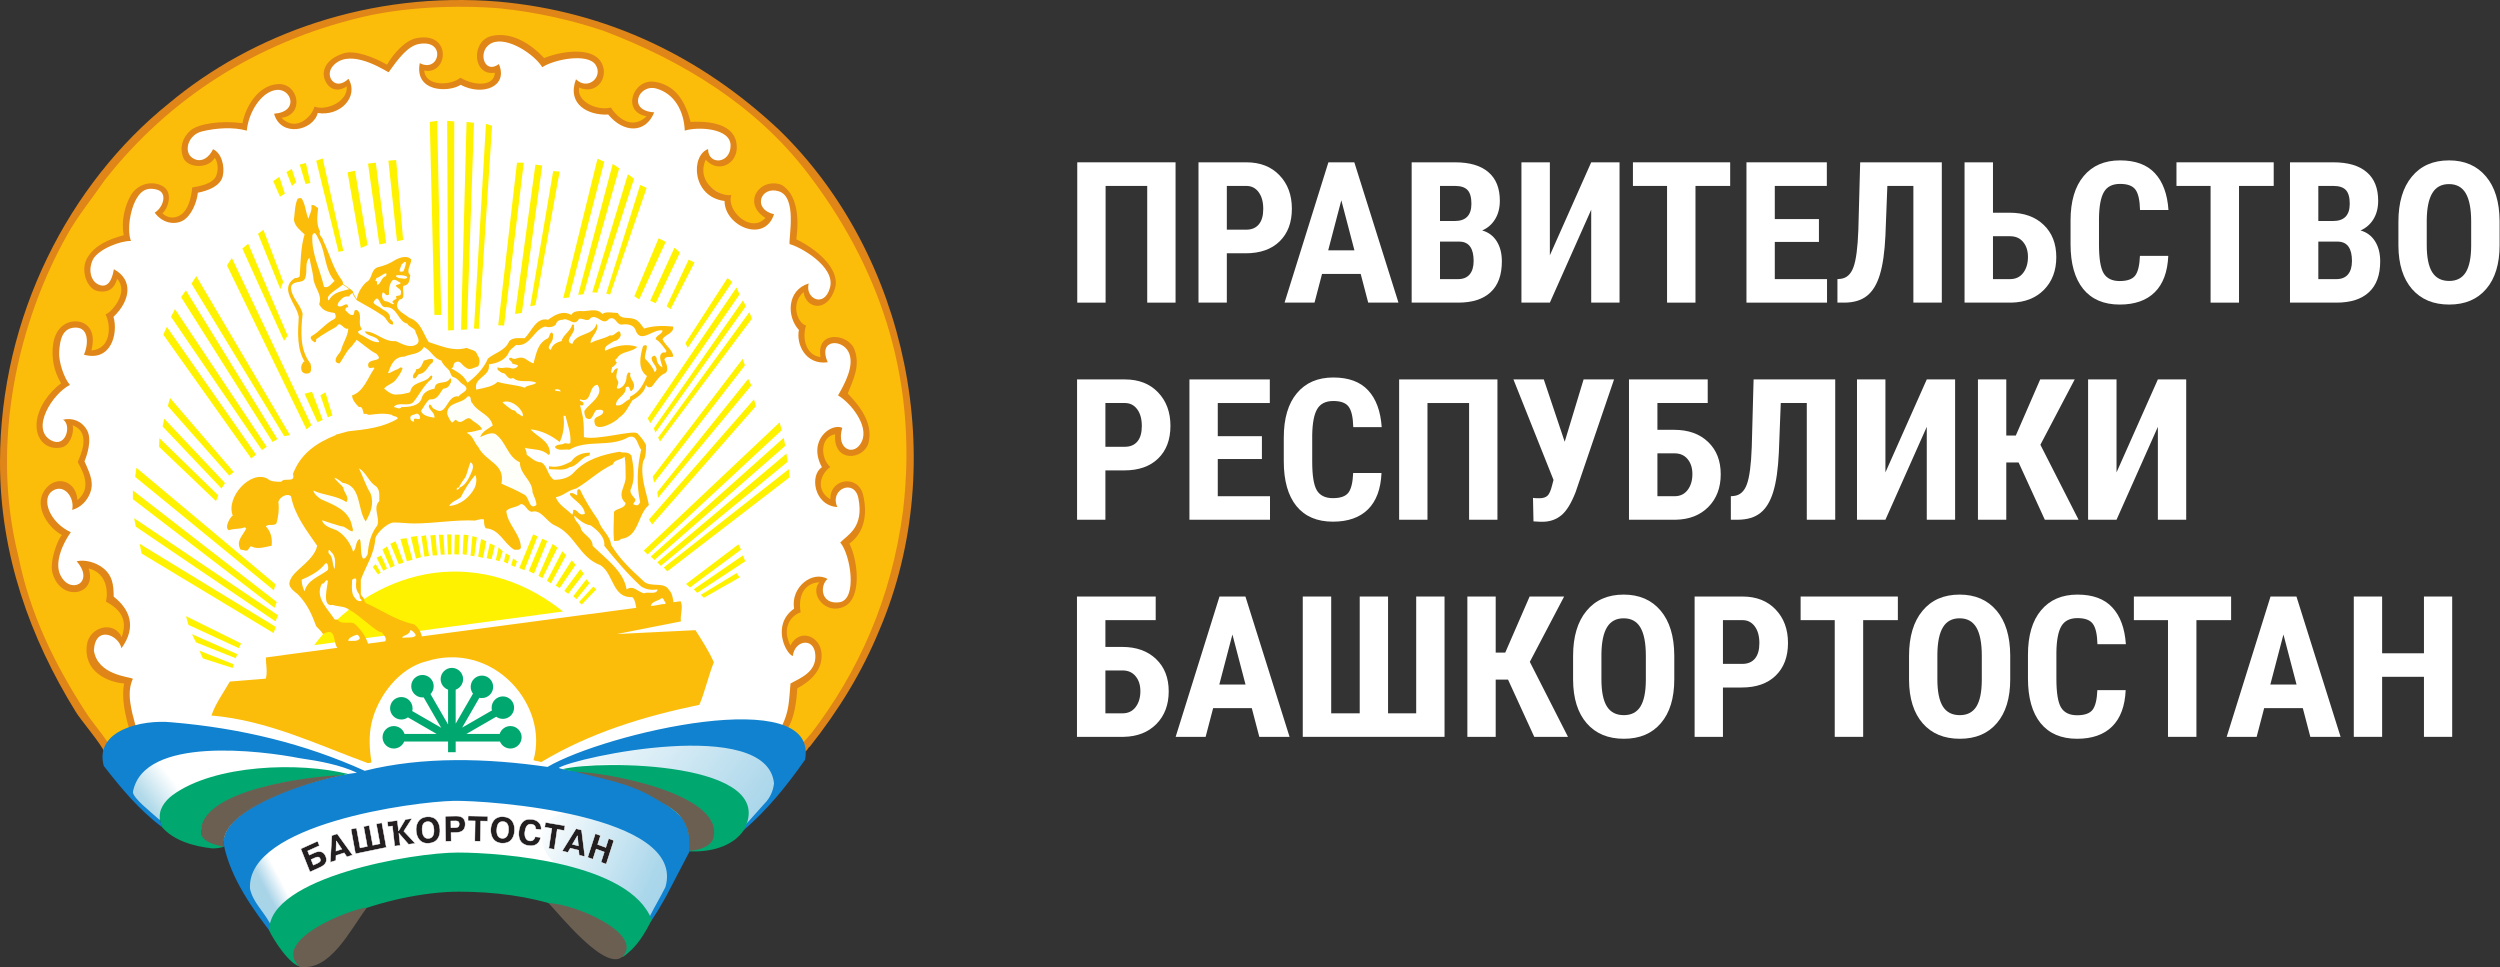 <svg width="760" height="294" viewBox="0 0 760 294" fill="none" xmlns="http://www.w3.org/2000/svg">
<rect x="0" y="0" width="760" height="294" fill="#333333" stroke="none"/>
<path d="M357.369 92H348.756V56.522H336.1V92H327.486V49.344H357.369V92Z" fill="white"/>
<path d="M372.955 77V92H364.342V49.344H378.873C383.092 49.344 386.451 50.652 388.951 53.27C391.471 55.887 392.73 59.285 392.73 63.465C392.73 67.644 391.49 70.945 389.01 73.367C386.529 75.789 383.092 77 378.697 77H372.955ZM372.955 69.822H378.873C380.514 69.822 381.783 69.285 382.682 68.211C383.58 67.137 384.029 65.574 384.029 63.523C384.029 61.395 383.57 59.705 382.652 58.455C381.734 57.185 380.504 56.541 378.961 56.522H372.955V69.822Z" fill="white"/>
<path d="M413.648 83.269H401.9L399.615 92H390.504L403.834 49.344H411.715L425.133 92H415.934L413.648 83.269ZM403.775 76.092H411.744L407.76 60.887L403.775 76.092Z" fill="white"/>
<path d="M429.146 92V49.344H442.33C446.783 49.344 450.162 50.34 452.467 52.332C454.791 54.305 455.953 57.205 455.953 61.033C455.953 63.201 455.475 65.066 454.518 66.629C453.561 68.191 452.252 69.334 450.592 70.057C452.506 70.603 453.98 71.707 455.016 73.367C456.051 75.008 456.568 77.039 456.568 79.461C456.568 83.602 455.426 86.727 453.141 88.836C450.875 90.945 447.584 92 443.268 92H429.146ZM437.76 73.455V84.852H443.268C444.811 84.852 445.982 84.373 446.783 83.416C447.584 82.459 447.984 81.102 447.984 79.344C447.984 75.516 446.598 73.553 443.824 73.455H437.76ZM437.76 67.186H442.242C445.621 67.186 447.311 65.438 447.311 61.941C447.311 60.008 446.92 58.621 446.139 57.781C445.357 56.941 444.088 56.522 442.33 56.522H437.76V67.186Z" fill="white"/>
<path d="M483.727 49.344H492.34V92H483.727V63.758L471.158 92H462.516V49.344H471.158V77.615L483.727 49.344Z" fill="white"/>
<path d="M525.973 56.522H515.426V92H506.783V56.522H496.412V49.344H525.973V56.522Z" fill="white"/>
<path d="M552.955 73.543H539.537V84.852H555.416V92H530.924V49.344H555.357V56.522H539.537V66.6H552.955V73.543Z" fill="white"/>
<path d="M590.309 49.344V92H581.666V56.522H573.756L573.17 71.639C572.936 76.619 572.369 80.574 571.471 83.504C570.592 86.414 569.293 88.553 567.574 89.92C565.875 91.287 563.58 91.981 560.689 92H558.58V84.852L559.576 84.764C561.373 84.549 562.662 83.377 563.443 81.248C564.244 79.1 564.742 75.311 564.938 69.881L565.494 49.344H590.309Z" fill="white"/>
<path d="M605.865 64.666H610.963C615.279 64.666 618.717 65.897 621.275 68.357C623.834 70.799 625.113 74.07 625.113 78.172C625.113 82.254 623.863 85.564 621.363 88.103C618.863 90.623 615.553 91.922 611.432 92H597.223V49.344H605.865V64.666ZM605.865 71.814V84.852H611.08C612.76 84.852 614.078 84.227 615.035 82.977C616.012 81.707 616.5 80.086 616.5 78.113C616.5 76.258 616.021 74.754 615.064 73.602C614.127 72.43 612.818 71.834 611.139 71.814H605.865Z" fill="white"/>
<path d="M659.156 77.791C658.941 82.654 657.574 86.336 655.055 88.836C652.535 91.336 648.98 92.586 644.391 92.586C639.566 92.586 635.865 91.004 633.287 87.84C630.729 84.656 629.449 80.125 629.449 74.246V67.068C629.449 61.209 630.777 56.697 633.434 53.533C636.09 50.35 639.781 48.758 644.508 48.758C649.156 48.758 652.682 50.057 655.084 52.654C657.506 55.252 658.883 58.982 659.215 63.846H650.572C650.494 60.838 650.025 58.768 649.166 57.635C648.326 56.482 646.773 55.906 644.508 55.906C642.203 55.906 640.572 56.717 639.615 58.338C638.658 59.94 638.15 62.586 638.092 66.277V74.334C638.092 78.572 638.561 81.482 639.498 83.064C640.455 84.647 642.086 85.438 644.391 85.438C646.656 85.438 648.219 84.891 649.078 83.797C649.938 82.684 650.426 80.682 650.543 77.791H659.156Z" fill="white"/>
<path d="M691.207 56.522H680.66V92H672.018V56.522H661.646V49.344H691.207V56.522Z" fill="white"/>
<path d="M696.158 92V49.344H709.342C713.795 49.344 717.174 50.34 719.479 52.332C721.803 54.305 722.965 57.205 722.965 61.033C722.965 63.201 722.486 65.066 721.529 66.629C720.572 68.191 719.264 69.334 717.604 70.057C719.518 70.603 720.992 71.707 722.027 73.367C723.062 75.008 723.58 77.039 723.58 79.461C723.58 83.602 722.438 86.727 720.152 88.836C717.887 90.945 714.596 92 710.279 92H696.158ZM704.771 73.455V84.852H710.279C711.822 84.852 712.994 84.373 713.795 83.416C714.596 82.459 714.996 81.102 714.996 79.344C714.996 75.516 713.609 73.553 710.836 73.455H704.771ZM704.771 67.186H709.254C712.633 67.186 714.322 65.438 714.322 61.941C714.322 60.008 713.932 58.621 713.15 57.781C712.369 56.941 711.1 56.522 709.342 56.522H704.771V67.186Z" fill="white"/>
<path d="M759.879 74.51C759.879 80.232 758.521 84.676 755.807 87.84C753.111 91.004 749.361 92.586 744.557 92.586C739.771 92.586 736.012 91.023 733.277 87.898C730.543 84.754 729.156 80.359 729.117 74.715V67.42C729.117 61.56 730.475 56.99 733.189 53.709C735.904 50.408 739.674 48.758 744.498 48.758C749.244 48.758 752.984 50.379 755.719 53.621C758.453 56.844 759.84 61.375 759.879 67.215V74.51ZM751.236 67.361C751.236 63.514 750.689 60.652 749.596 58.777C748.502 56.902 746.803 55.965 744.498 55.965C742.213 55.965 740.523 56.873 739.43 58.69C738.336 60.486 737.77 63.23 737.73 66.922V74.51C737.73 78.24 738.287 80.994 739.4 82.772C740.514 84.529 742.232 85.408 744.557 85.408C746.803 85.408 748.473 84.549 749.566 82.83C750.66 81.092 751.217 78.406 751.236 74.773V67.361Z" fill="white"/>
<path d="M336.041 143V158H327.428V115.344H341.959C346.178 115.344 349.537 116.652 352.037 119.27C354.557 121.887 355.816 125.285 355.816 129.465C355.816 133.645 354.576 136.945 352.096 139.367C349.615 141.789 346.178 143 341.783 143H336.041ZM336.041 135.822H341.959C343.6 135.822 344.869 135.285 345.768 134.211C346.666 133.137 347.115 131.574 347.115 129.523C347.115 127.395 346.656 125.705 345.738 124.455C344.82 123.186 343.59 122.541 342.047 122.521H336.041V135.822Z" fill="white"/>
<path d="M383.619 139.543H370.201V150.852H386.08V158H361.588V115.344H386.021V122.521H370.201V132.6H383.619V139.543Z" fill="white"/>
<path d="M419.977 143.791C419.762 148.654 418.395 152.336 415.875 154.836C413.355 157.336 409.801 158.586 405.211 158.586C400.387 158.586 396.686 157.004 394.107 153.84C391.549 150.656 390.27 146.125 390.27 140.246V133.068C390.27 127.209 391.598 122.697 394.254 119.533C396.91 116.35 400.602 114.758 405.328 114.758C409.977 114.758 413.502 116.057 415.904 118.654C418.326 121.252 419.703 124.982 420.035 129.846H411.393C411.314 126.838 410.846 124.768 409.986 123.635C409.146 122.482 407.594 121.906 405.328 121.906C403.023 121.906 401.393 122.717 400.436 124.338C399.479 125.939 398.971 128.586 398.912 132.277V140.334C398.912 144.572 399.381 147.482 400.318 149.064C401.275 150.646 402.906 151.438 405.211 151.438C407.477 151.438 409.039 150.891 409.898 149.797C410.758 148.684 411.246 146.682 411.363 143.791H419.977Z" fill="white"/>
<path d="M455.221 158H446.607V122.521H433.951V158H425.338V115.344H455.221V158Z" fill="white"/>
<path d="M475.67 134.299L481.412 115.344H490.67L478.98 149.621C477.652 153.02 476.217 155.354 474.674 156.623C473.15 157.893 471.314 158.557 469.166 158.615H468.229L466.178 158.498L466.031 151.35C466.227 151.428 466.861 151.467 467.936 151.467C469.029 151.467 469.85 151.223 470.396 150.734C470.963 150.246 471.451 149.152 471.861 147.453L472.271 145.9L460.084 115.344H469.312L475.67 134.299Z" fill="white"/>
<path d="M519.146 122.521H503.854V130.666H508.951C513.268 130.666 516.705 131.896 519.264 134.357C521.822 136.799 523.102 140.07 523.102 144.172C523.102 148.254 521.852 151.564 519.352 154.104C516.852 156.623 513.541 157.922 509.42 158H495.211V115.344H519.146V122.521ZM503.854 137.814V150.852H509.068C510.748 150.852 512.066 150.227 513.023 148.977C514 147.707 514.488 146.086 514.488 144.113C514.488 142.258 514.01 140.754 513.053 139.602C512.115 138.43 510.807 137.834 509.127 137.814H503.854Z" fill="white"/>
<path d="M557.906 115.344V158H549.264V122.521H541.354L540.768 137.639C540.533 142.619 539.967 146.574 539.068 149.504C538.189 152.414 536.891 154.553 535.172 155.92C533.473 157.287 531.178 157.98 528.287 158H526.178V150.852L527.174 150.764C528.971 150.549 530.26 149.377 531.041 147.248C531.842 145.1 532.34 141.311 532.535 135.881L533.092 115.344H557.906Z" fill="white"/>
<path d="M585.738 115.344H594.352V158H585.738V129.758L573.17 158H564.527V115.344H573.17V143.615L585.738 115.344Z" fill="white"/>
<path d="M613.658 140.598H609.908V158H601.295V115.344H609.908V132.395H612.809L620.221 115.344H630.709L620.279 135.207L631.881 158H621.627L613.658 140.598Z" fill="white"/>
<path d="M655.992 115.344H664.605V158H655.992V129.758L643.424 158H634.781V115.344H643.424V143.615L655.992 115.344Z" fill="white"/>
<path d="M351.334 188.521H336.041V196.666H341.139C345.455 196.666 348.893 197.896 351.451 200.357C354.01 202.799 355.289 206.07 355.289 210.172C355.289 214.254 354.039 217.564 351.539 220.104C349.039 222.623 345.729 223.922 341.607 224H327.398V181.344H351.334V188.521ZM336.041 203.814V216.852H341.256C342.936 216.852 344.254 216.227 345.211 214.977C346.188 213.707 346.676 212.086 346.676 210.113C346.676 208.258 346.197 206.754 345.24 205.602C344.303 204.43 342.994 203.834 341.314 203.814H336.041Z" fill="white"/>
<path d="M380.543 215.27H368.795L366.51 224H357.398L370.729 181.344H378.609L392.027 224H382.828L380.543 215.27ZM370.67 208.092H378.639L374.654 192.887L370.67 208.092Z" fill="white"/>
<path d="M404.684 181.344V216.852H413.355V181.344H421.969V216.852H430.523V181.344H439.137V224H396.041V181.344H404.684Z" fill="white"/>
<path d="M458.443 206.598H454.693V224H446.08V181.344H454.693V198.395H457.594L465.006 181.344H475.494L465.064 201.207L476.666 224H466.412L458.443 206.598Z" fill="white"/>
<path d="M508.98 206.51C508.98 212.232 507.623 216.676 504.908 219.84C502.213 223.004 498.463 224.586 493.658 224.586C488.873 224.586 485.113 223.023 482.379 219.898C479.645 216.754 478.258 212.359 478.219 206.715V199.42C478.219 193.561 479.576 188.99 482.291 185.709C485.006 182.408 488.775 180.758 493.6 180.758C498.346 180.758 502.086 182.379 504.82 185.621C507.555 188.844 508.941 193.375 508.98 199.215V206.51ZM500.338 199.361C500.338 195.514 499.791 192.652 498.697 190.777C497.604 188.902 495.904 187.965 493.6 187.965C491.314 187.965 489.625 188.873 488.531 190.689C487.438 192.486 486.871 195.23 486.832 198.922V206.51C486.832 210.24 487.389 212.994 488.502 214.771C489.615 216.529 491.334 217.408 493.658 217.408C495.904 217.408 497.574 216.549 498.668 214.83C499.762 213.092 500.318 210.406 500.338 206.773V199.361Z" fill="white"/>
<path d="M523.775 209V224H515.162V181.344H529.693C533.912 181.344 537.271 182.652 539.771 185.27C542.291 187.887 543.551 191.285 543.551 195.465C543.551 199.645 542.311 202.945 539.83 205.367C537.35 207.789 533.912 209 529.518 209H523.775ZM523.775 201.822H529.693C531.334 201.822 532.604 201.285 533.502 200.211C534.4 199.137 534.85 197.574 534.85 195.523C534.85 193.395 534.391 191.705 533.473 190.455C532.555 189.186 531.324 188.541 529.781 188.521H523.775V201.822Z" fill="white"/>
<path d="M576.949 188.521H566.402V224H557.76V188.521H547.389V181.344H576.949V188.521Z" fill="white"/>
<path d="M611.109 206.51C611.109 212.232 609.752 216.676 607.037 219.84C604.342 223.004 600.592 224.586 595.787 224.586C591.002 224.586 587.242 223.023 584.508 219.898C581.773 216.754 580.387 212.359 580.348 206.715V199.42C580.348 193.561 581.705 188.99 584.42 185.709C587.135 182.408 590.904 180.758 595.729 180.758C600.475 180.758 604.215 182.379 606.949 185.621C609.684 188.844 611.07 193.375 611.109 199.215V206.51ZM602.467 199.361C602.467 195.514 601.92 192.652 600.826 190.777C599.732 188.902 598.033 187.965 595.729 187.965C593.443 187.965 591.754 188.873 590.66 190.689C589.566 192.486 589 195.23 588.961 198.922V206.51C588.961 210.24 589.518 212.994 590.631 214.771C591.744 216.529 593.463 217.408 595.787 217.408C598.033 217.408 599.703 216.549 600.797 214.83C601.891 213.092 602.447 210.406 602.467 206.773V199.361Z" fill="white"/>
<path d="M646.207 209.791C645.992 214.654 644.625 218.336 642.105 220.836C639.586 223.336 636.031 224.586 631.441 224.586C626.617 224.586 622.916 223.004 620.338 219.84C617.779 216.656 616.5 212.125 616.5 206.246V199.068C616.5 193.209 617.828 188.697 620.484 185.533C623.141 182.35 626.832 180.758 631.559 180.758C636.207 180.758 639.732 182.057 642.135 184.654C644.557 187.252 645.934 190.982 646.266 195.846H637.623C637.545 192.838 637.076 190.768 636.217 189.635C635.377 188.482 633.824 187.906 631.559 187.906C629.254 187.906 627.623 188.717 626.666 190.338C625.709 191.939 625.201 194.586 625.143 198.277V206.334C625.143 210.572 625.611 213.482 626.549 215.064C627.506 216.646 629.137 217.438 631.441 217.438C633.707 217.438 635.27 216.891 636.129 215.797C636.988 214.684 637.477 212.682 637.594 209.791H646.207Z" fill="white"/>
<path d="M678.258 188.521H667.711V224H659.068V188.521H648.697V181.344H678.258V188.521Z" fill="white"/>
<path d="M700.055 215.27H688.307L686.021 224H676.91L690.24 181.344H698.121L711.539 224H702.34L700.055 215.27ZM690.182 208.092H698.15L694.166 192.887L690.182 208.092Z" fill="white"/>
<path d="M745.465 224H736.881V205.748H724.166V224H715.553V181.344H724.166V198.6H736.881V181.344H745.465V224Z" fill="white"/>
<path d="M92.496 289.946L69.633 256.325L51.478 247.583L34.667 228.083L4.408 160.84L5.752 112.425L38.029 50.561L69.633 21.646L101.91 8.871L142.928 4.836L169.825 6.853L192.688 13.578L213.533 28.371L240.431 50.561L257.241 76.786L265.983 96.286L271.362 124.528L270.017 152.77L260.604 187.064L250.517 207.91L240.431 230.1L231.016 238.841L219.585 248.928L208.154 254.308L204.119 259.687L198.067 268.428L190.671 282.55L163.773 269.773L137.549 268.428L110.651 273.135L92.496 289.946Z" fill="white"/>
<path d="M118.581 256.297C116.026 273.215 87.301 265.813 81.97 282.555C79.899 278.722 75.229 273.832 74.348 269.69C73.335 251.494 121.181 239.334 118.581 256.297Z" fill="url(#paint0_linear)"/>
<path d="M105.1 235.722C94.438 232.769 49.587 231.845 48.486 250.041C45.534 247.397 41.217 244.665 39.719 241.097C43.023 218.979 95.187 230.126 108.801 235.061C107.919 235.061 105.981 235.457 105.1 235.722Z" fill="url(#paint1_linear)"/>
<path d="M164.732 254.412C164.247 238.331 207.996 249.742 202.841 269.7C201.344 272.652 198.479 277.365 197.025 280.317C193.853 263.884 165.216 270.449 164.732 254.412Z" fill="url(#paint2_linear)"/>
<path d="M226.412 251.372C226.412 239.476 218.614 236.876 207.159 234.762C195.66 233.264 183.323 230.664 172.089 233.881C170.547 233.881 169.578 234.013 169.578 233.22L174.071 231.282C184.601 227.581 234.739 218.813 236.06 238.243C235.444 243.177 229.584 247.715 226.412 251.372Z" fill="url(#paint3_linear)"/>
<path fill-rule="evenodd" clip-rule="evenodd" d="M129.426 174.572C142.829 172.069 157.722 175.149 171.154 185.893L168.547 186.244H168.548L126.433 191.939L124.618 191.058L123.576 192.326L110.065 194.152L108.435 191.895L105.957 193.798L105.178 194.812L95.511 196.119C103.551 185.316 116.023 177.074 129.426 174.572Z" fill="#FFF200"/>
<path fill-rule="evenodd" clip-rule="evenodd" d="M244.136 227.056C242.471 224.554 240.888 223.494 238.288 221.76C241.306 218.742 241.679 212.676 241.679 208.79C256.728 198.072 242.812 190.303 240.242 197.559C237.237 193.58 237.869 186.976 243.012 185.514C240.647 180.967 244.14 176.103 250.046 176.529C246.799 180.915 251.333 185.667 255.99 183.916C260.649 182.166 259.396 169.875 257.028 165.533C260.271 161.994 263.527 158.548 262.347 152.356C261.757 150.587 261.915 148.256 258.535 147.746C255.156 147.236 252.199 149.991 253.351 153.445C246.821 151.176 248.376 144.756 250.914 141.512C247.982 138.788 249.763 130.158 254.347 131.614C254.347 139.351 261.489 140.173 263.392 133.127C263.392 126.64 260.414 124.171 256.303 119.755C258.072 116.512 260.366 112.248 259.481 107.826C258.645 102.179 248.31 100.049 249.807 109.205C245.515 110.162 242.145 104.27 244.225 99.518C242.855 100.167 237.875 91.428 244.71 88.172C243.963 93.404 250.401 93.759 252.76 89.039C254.53 85.796 253.039 82.485 250.975 80.127C248.616 76.882 244.844 74.975 241.306 73.206C242.191 66.718 242.535 60.501 237.818 57.554C230.168 55.239 226.702 62.378 233.477 66.25C233.183 67.134 229.667 69.114 228.487 68.819C224.949 68.229 221.78 62.824 221.081 60.586C220.41 58.435 209.349 56.442 214.445 47.993C218.093 50.344 221.487 50.739 222.495 44.973C223.503 39.206 214.139 38.115 209.555 37.605C208.081 32.46 205.519 27.156 199.624 25.264C196.085 24.968 194.488 26.972 193.014 29.331C192.158 33.612 194.194 33.954 197.142 35.427C192.522 42.389 186.702 35.383 185.236 33.399C181.194 33.616 174.183 34.282 175.225 25.982C181.488 28.031 184.947 20.25 179.033 17.083C174.315 14.724 169.554 17.529 165.131 18.709C161.297 14.58 156.868 9.93 149.202 11.7C143.427 14.277 145.048 22.75 151.317 21.493C150.904 27.043 144.278 27.68 139.911 24.432C136.882 27.46 127.936 27.617 128.51 21.266C133.661 21.291 135.662 13.433 130.859 12.612C126.055 11.791 120.2 15.954 117.767 20.125C113.933 18.061 108.806 16.123 103.498 17.007C101.139 17.892 98.542 20.267 99.358 24.05C100.175 27.833 103.414 25.972 105.477 25.993C106.401 32.462 100.611 33.487 95.825 33.162C93.79 40.02 86.844 38.913 84.587 35.493C88.005 34.923 90.498 32.34 88.87 29.082C87.689 27.018 86.858 26.196 84.499 26.196C78.341 26.668 75.041 32.749 74.295 37.99C68.397 37.105 60.621 37.048 57.377 41.471C52.552 46.402 60.014 53.16 65.281 47.33C70.304 55.887 62.265 56.624 58.666 57.81C58.16 63.392 54.189 70.252 48.3 64.56C54.208 59.752 46.786 53.484 42.204 57.918C37.623 62.352 38.439 67.678 38.408 72.101C34.131 73.282 29.183 75.376 26.815 78.603C23.82 85.595 31.445 92.13 35.471 84.075C40.672 86.423 35.683 95.976 33.035 95.99C34.572 99.651 34.31 108.204 26.952 106.824C30.002 98.813 19.65 94.124 17.211 102.762C15.442 107.775 16.929 112.925 19.288 116.463C14.816 120.571 10.155 125.97 12.09 132.89C12.974 133.774 14.885 135.04 16.064 135.63C20.15 136.569 21.326 131.037 21.695 128.276C30.2 132.337 23.73 139.214 24.878 141.078C27.505 144.142 27.809 152.114 22.809 153.365C22.515 151.3 22.189 147.924 18.974 147.472C15.759 147.02 12.08 149.541 13.353 154.415C14.625 159.287 15.475 159.209 19.141 162.535C18.064 166.124 15.601 169.423 16.512 175.349C18.576 177.413 18.886 180.038 23.309 178.859C25.184 177.978 27.009 176.959 26 171.997C28.358 171.702 31.356 174.885 32.24 176.655C33.419 179.013 32.322 180.578 35.384 183.606C37.153 185.081 38.344 187.31 38.344 189.964C38.344 191.143 37.636 193.599 37.341 194.484C35.168 193.413 32.141 190.426 28.461 194.368C24.781 198.31 32.05 207.276 38.416 207.38C37.531 211.804 39.114 217.22 40.294 221.349C38.038 222.702 33.516 224.028 32.601 226.773C20.115 209.205 11.725 198.868 4.614 169.44C-4.477 131.824 4.233 94.946 23.34 64.268C49.324 22.549 99.808 -3.27 152.291 1.711C231.081 10.003 284.39 77.159 275.084 155.44C272.032 178.593 260.759 209.443 244.136 227.056Z" fill="#FBBD09"/>
<path fill-rule="evenodd" clip-rule="evenodd" d="M236.777 39.417C275.994 77.455 288.968 140.556 267.442 191.273C262.135 204.246 255.058 215.746 246.212 226.951C245.623 227.246 245.328 228.425 244.739 228.425C244.443 227.54 244.149 226.951 243.853 226.066C244.739 225.182 245.623 224.002 246.507 223.118C260.956 204.246 270.981 182.131 274.52 155.299C279.532 113.134 265.969 79.223 245.328 52.391C229.7 32.046 207.586 18.481 183.406 9.341C173.675 6.097 163.355 3.738 152.15 2.559C138.292 1.379 122.37 2.264 109.985 5.213C77.844 12.879 51.306 29.981 31.846 54.751C28.012 60.352 23.589 65.66 20.346 71.557C5.898 97.211 -3.243 134.069 5.603 169.157C9.141 186.849 16.807 202.182 25.949 216.336C28.012 219.579 30.666 222.528 33.025 226.066C32.269 226.823 32.147 227.829 31.551 228.425C31.3 226.825 24.211 218.485 23 216.336C9.141 193.926 0 168.568 0 140.556C0 96.031 21.23 55.635 51.306 31.455C76.665 10.225 112.639 -2.749 151.56 0.495C184.586 3.443 213.187 17.302 236.777 39.417Z" fill="#E08517"/>
<path fill-rule="evenodd" clip-rule="evenodd" d="M239.296 221.606C238.705 221.312 238.129 221.324 237.538 221.029C239.95 216.21 239.808 213.369 240.315 207.784C243.558 206.016 248.27 204.208 247.853 198.939C247.438 193.669 241.585 194.569 241 199.45C238.7 198.525 234.586 189.85 241.401 185.037C240.306 178.439 247.066 173.335 251.575 176.016C249.161 178.003 249.471 183.841 255.137 183.092C260.802 182.343 258.542 168.436 255.431 164.933C257.6 162.626 262.727 160.422 260.956 151.465C259.744 145.346 252.042 148.728 254.557 154.144C247.392 153.678 246.109 144.369 249.862 142.048C245.361 133.706 252.86 128.46 256.048 130.079C254.021 136.747 259.853 138.97 262.02 134.133C264.188 129.297 258.466 122.349 254.763 120.21C256.699 116.825 259.959 111.057 257.961 107.008C255.963 102.959 248.524 103.038 251.626 110.131C244.764 111.036 241.987 104.455 242.875 100.316C239.079 96.243 239.227 88.181 245.84 86.18C244.628 90.733 250.632 93.824 252.332 87.386C254.031 80.949 243.013 74.898 240.02 74.211C239.797 71.857 242.336 59.882 236.751 58.154C231.166 56.426 228.634 63.604 235.303 65.131C232.385 74.088 220.264 68.693 220.264 61.099C210.329 59.856 209.907 47.32 215.252 45.314C215.252 50.291 222.038 49.864 222.101 44.314C222.162 38.764 211.813 38.502 208.175 39.712C207.913 33.744 205.057 28.506 199.589 26.936C194.122 25.367 190.567 33.687 198.879 34.149C196.284 40.638 189.579 40.499 184.897 34.821C178.893 35.142 172.24 31.77 175.096 24.094C178.68 27.643 183.452 23.388 181.064 19.713C178.676 16.039 168.399 18.057 164.846 20.428C162.438 16.482 154.191 11.005 149.559 13.063C144.928 15.12 147.039 22.896 151.653 19.473C154.598 26.315 146.697 29.316 140.055 25.795C136.127 28.26 125.93 27.891 127.614 19.193C133.615 22.336 135.794 11.884 127.388 13.363C123.973 13.963 121.075 17.848 118.126 21.976C114.968 20.162 105.682 14.703 101.093 20.197C98.617 23.161 101.926 27.838 105.929 23.957C109.182 29.372 103.472 35.444 96.601 34.351C95.187 39.795 85.364 41.843 83.32 34.573C91.085 33.955 88.539 26.803 84.025 27.332C79.512 27.861 75.552 34.033 75.023 39.717C70.895 38.551 65.721 38.9 61.414 39.944C57.108 40.986 55.702 46.17 58.529 48.034C61.358 49.898 63.867 47.411 64.749 45.363C67.345 46.472 68.422 50.584 67.709 53.571C66.987 56.605 63.171 57.999 60.153 58.584C59.858 61.532 58.154 65.58 55.689 67.01C53.224 68.439 49.424 67.96 47.028 64.641C49.551 63.194 51.164 58.538 47.652 57.632C44.14 56.725 42.428 58.497 41.108 61.121C39.788 63.746 38.461 69.488 39.807 73.269C36.773 73.107 29.707 75.783 28.183 79.034C26.659 82.285 27.703 85.991 30.589 86.735C33.475 87.478 34.322 83.616 34.617 81.847C40.544 85.024 39.721 91.336 34.499 96.326C35.982 101.408 33.738 110.101 25.515 107.826C26.703 105.373 27.396 99.618 23.044 99.586C18.693 99.553 18.197 103.824 17.987 106.941C17.777 110.059 19.569 115.159 21.265 117.005C16.006 119.638 9.195 130.343 15.492 133.838C20.093 136.393 21.835 129.099 19.166 127.582C21.97 126.923 24.885 127.958 26.468 130.798C28.052 133.637 26.431 138.45 25.689 140.251C26.367 141.845 28.084 145.057 27.886 147.79C27.688 150.524 25.547 154.023 21.936 155.003C22.772 151.201 19.417 146.874 15.901 149.262C12.384 151.649 15.131 158.89 21.525 161.786C19.013 165.306 16.541 170.956 18.31 174.729C21.25 181.003 29.03 177.128 23.295 170.631C25.653 170.042 29.208 170.868 31.625 172.914C34.042 174.96 34.562 177.558 34.562 181.391C39.345 185.101 41.704 190.478 36.922 197.071C36.143 193.09 28.957 189.906 28.54 197.741C29.681 205.163 39.02 205.678 40.397 206.324C38.333 210.747 40.039 216.229 41.218 220.652C40.559 221.312 39.891 221.237 39.217 221.349C38.038 217.22 36.858 212.208 37.743 207.784C32.644 207.368 25.219 204.108 26.438 195.876C27.201 190.724 34.464 188.409 37.001 193.686C38.995 188.034 36.272 185.104 32.214 182.883C32.917 179.831 32.481 174.159 26.933 172.795C29.732 180.994 18.414 183.214 15.949 174.159C14.951 170.493 17.814 163.304 18.871 162.67C14.895 160.628 10.234 154.223 13.425 149.227C16.616 144.231 23.154 145.829 23.532 152.022C28.7 147.964 24.133 141.706 23.633 140.456C24.095 139.1 28.165 131.58 22.091 129.289C22.614 131.759 21.195 135.455 18.777 136.006C14.468 136.987 10.669 133.886 11.145 128.43C11.547 123.834 14.92 119.211 18.571 116.521C16.35 112.845 15.55 108.63 16.181 104.456C16.812 100.282 19.447 97.804 22.764 97.695C26.081 97.585 29.453 100.181 27.787 106.544C33.952 106.068 33.746 98.736 32.083 95.557C33.616 95.25 39.43 88.922 35.61 84.771C34.935 87.168 33.472 89.114 29.889 88.532C26.307 87.949 24.302 81.924 26.622 78.233C28.942 74.543 32.857 72.79 37.622 71.499C36.734 67.076 38.057 62.369 39.742 59.414C41.428 56.46 45.411 54.631 49.166 56.438C52.923 58.245 51.038 63.522 49.357 64.843C50.886 66.308 53.058 66.66 55.122 65.191C57.186 63.721 58.141 60.242 58.435 56.999C60.562 56.619 64.689 55.943 65.71 53.474C66.729 51.005 65.813 48.562 65.281 47.968C63.306 51.504 56.967 51.068 55.73 47.968C54.493 44.868 55.507 41.748 57.897 39.672C60.287 37.598 67.281 36.537 73.717 37.47C74.516 32.889 78.255 25.924 84.499 25.558C90.743 25.193 92.756 34.858 85.569 35.821C90.088 40.378 94.97 35.221 95.594 32.407C99.078 33.77 105.795 30.994 105.418 26.283C100.663 29.291 98.058 24.452 98.435 21.903C98.811 19.355 100.79 17.446 104.307 16.252C107.822 15.059 113.765 17.437 117.651 19.661C119.716 16.123 123.258 12.226 126.676 11.583C137.553 9.534 136.199 22.942 128.973 21.439C129.265 26.366 137.139 26.058 139.968 23.62C144.171 26.167 150.281 26.348 150.443 22.104C143.67 23.254 143.062 12.441 149.419 10.946C155.61 9.489 161.586 13.529 165.419 17.657C169.74 15.832 179.096 14.08 182.362 18.331C185.628 22.584 181.951 29.141 176.059 26.619C175.225 30.902 181.576 33.782 185.703 32.695C187.511 35.543 192.003 39.753 196.598 35.349C188.841 34.087 192.358 23.805 199.079 24.872C205.8 25.94 208.469 31.455 209.944 37.058C213.726 36.863 222.511 36.9 223.82 43.176C225.128 49.453 218.587 53.135 214.522 48.54C211.373 55.955 219.564 60.025 222.328 59.258C220.673 63.935 228.208 71.142 232.699 66.25C225.394 61.689 231.038 53.715 237.661 56.225C242.379 59.173 242.969 66.25 242.085 72.737C250.476 76.909 255.281 82.941 253.85 87.633C251.475 95.427 244.79 93.701 244.319 88.797C240.338 92.047 242.246 98.142 245.033 98.98C243.712 102.99 245.14 108.093 249.456 108.551C247.95 100.27 258.002 101.308 259.793 106.341C261.583 111.373 259.332 115.477 257.712 119.621C262.075 124.084 265.323 129.092 264.066 134.46C262.81 139.829 253.2 140.94 253.879 132.005C249.205 132.858 249.407 139.286 252.393 141.982C249.271 144.185 247.905 149.127 252.46 151.802C252.134 145.529 260.932 144.007 262.422 150.587C263.913 157.167 262.286 162.301 258.223 165.264C260.72 170.08 262.21 181.785 256.604 184.411C250.997 187.037 245.957 180.614 249.111 176.999C244.122 177.268 242.57 181.718 243.403 186.139C240.937 186.946 237.355 190.286 240.27 196.248C243.133 190.774 249.382 193.414 249.751 198.644C250.12 203.874 246.212 207.195 242.379 209.259C242.18 212.672 241.606 218.416 239.296 221.606Z" fill="#E08517"/>
<path fill-rule="evenodd" clip-rule="evenodd" d="M101.729 85.417C100.844 86.006 99.96 87.775 98.486 87.185C97.306 81.878 94.653 77.16 94.947 71.557C95.832 69.493 96.716 72.737 97.306 73.621C99.075 77.455 98.78 82.173 101.729 85.417ZM122.665 82.468C120.6 83.057 121.78 81.583 122.075 80.403C124.434 78.044 122.959 81.583 122.665 82.468ZM117.357 83.942C115.883 84.236 115.883 86.301 114.704 86.596C114.408 86.006 114.997 85.417 114.113 85.417C114.113 85.121 114.408 84.826 114.408 84.531C115.588 84.236 116.177 83.352 117.357 83.057C117.651 83.352 117.357 83.647 117.357 83.942ZM123.844 84.236C123.549 85.121 122.075 84.531 121.19 84.531C120.895 84.236 120.011 84.236 120.6 83.647C121.78 83.647 123.254 83.647 123.844 84.236ZM121.78 86.006C121.78 86.596 120.6 86.301 120.305 86.891C120.895 87.775 122.37 87.775 121.78 89.544C121.78 90.134 119.716 89.544 120.6 90.724C120.305 91.019 118.537 91.609 119.716 92.198C119.716 93.083 118.241 91.609 117.357 91.609C116.472 91.609 115.883 90.134 116.177 89.25C116.767 88.07 117.062 90.429 118.241 89.544C118.241 88.07 118.241 86.301 119.421 85.121C120.305 84.826 121.19 85.711 121.78 86.006ZM168.073 118.147C167.304 118.147 166.796 117.918 166.152 117.467C167.114 117.467 167.569 118.147 168.073 118.147ZM168.663 118.441C169.547 118.147 170.432 118.441 170.432 119.031C169.547 118.735 168.663 119.031 168.663 118.441ZM143.599 122.57C145.369 125.518 148.907 125.813 149.791 129.351C148.611 130.236 146.548 131.12 145.958 132.89C147.137 133.185 147.728 131.71 148.907 132.005H150.676C153.919 134.364 154.215 138.787 158.048 140.556C158.048 144.39 161.881 145.863 161.881 149.696C162.471 151.17 163.06 152.35 163.06 153.529C160.702 155.299 160.997 150.875 159.227 150.286C157.163 149.107 154.51 147.927 152.444 147.042C153.624 140.852 147.728 140.556 145.369 135.839C144.189 134.658 143.894 132.594 142.125 131.71C141.83 131.71 142.125 131.416 142.125 131.416C143.599 131.416 145.074 130.825 146.548 130.53C145.958 129.056 144.189 128.466 143.009 127.287C141.535 126.402 140.356 129.646 138.587 127.582C137.997 127.877 137.997 128.172 137.407 128.466C136.818 127.877 136.228 126.697 135.934 125.813C135.934 121.98 140.651 122.864 142.125 120.505C143.599 120.21 142.715 121.98 143.599 122.57ZM158.932 125.813C159.227 127.582 157.752 125.518 157.457 125.813C156.868 125.518 156.868 124.633 155.689 124.633C154.803 124.043 153.624 123.159 152.74 122.275C155.098 121.389 158.048 123.454 158.932 125.813Z" fill="#FFFFFA"/>
<path fill-rule="evenodd" clip-rule="evenodd" d="M225.867 91.313L226.751 93.083L199.24 131.513L198.75 130.196L225.867 91.313ZM197.688 128.654L196.87 127.17L223.904 87.375L224.815 89.504L197.688 128.654ZM228.588 96.86L200.65 134.199L200.06 133.02L227.803 94.887L228.588 96.86ZM226.455 111.072L198.834 146.747L198.45 144.872L225.772 109.095L226.455 111.072ZM228.424 117.163L200.014 151.376L199.824 149.593L227.444 115.187L228.424 117.163ZM229.799 123.46L198.245 159.427L197.265 157.953L229.211 121.384L229.799 123.46Z" fill="#FFF200"/>
<path fill-rule="evenodd" clip-rule="evenodd" d="M127.677 126.697C127.972 128.467 125.318 126.108 125.908 128.172C125.023 128.172 124.728 127.582 124.728 126.992C124.728 126.108 125.908 126.108 126.498 125.813C127.087 125.518 127.677 126.403 127.677 126.697ZM185.765 139.082C185.469 139.672 185.175 139.672 184.88 139.672C184.586 139.966 184.29 139.966 184.29 140.261C183.995 140.261 183.701 140.556 183.406 140.556C183.701 140.556 183.701 140.261 183.995 139.966C184.29 139.966 184.586 139.672 184.88 139.672C185.469 139.082 185.469 139.082 185.765 139.082ZM182.815 140.852C182.522 141.44 182.226 141.44 182.226 141.44V140.852C182.522 140.852 182.815 140.556 182.815 140.852ZM181.932 141.44C181.637 142.03 181.341 142.03 181.048 141.736C181.637 141.44 181.637 141.44 181.932 141.44ZM114.408 147.927C115.588 149.107 115.293 150.875 115.293 152.35C113.229 154.415 115.588 157.362 114.704 159.722C112.639 162.376 112.049 165.324 111.754 168.568C111.459 168.862 111.164 170.042 110.28 169.747C109.396 167.978 109.985 165.619 109.396 163.85C107.921 164.439 108.51 166.799 107.331 167.683C106.742 165.619 104.972 162.67 102.318 161.196C100.844 160.607 98.485 160.016 97.895 158.248H98.19C99.96 158.837 101.729 159.427 103.793 160.016C104.972 159.722 108.217 163.555 107.036 160.016C106.152 155.003 101.434 153.529 97.601 151.761C96.716 151.17 95.537 150.286 95.242 149.107C98.19 150.581 102.318 150.581 105.267 152.645C106.447 151.17 104.382 149.696 104.382 148.221C103.793 147.337 103.203 147.042 102.613 146.158C102.318 146.158 102.023 146.158 101.729 145.863C101.729 145.863 101.434 145.274 101.729 145.274C102.318 144.98 102.318 145.863 102.908 145.863C103.203 146.158 103.793 146.453 104.088 146.747C109.985 147.633 108.51 154.708 111.164 158.543C112.639 155.889 113.818 153.235 112.639 149.991C111.164 147.633 110.28 144.684 109.101 142.326C111.459 143.8 112.049 146.453 114.408 147.927ZM193.431 154.708C193.137 155.594 192.842 156.478 192.252 157.069H191.957C191.957 156.183 191.662 155.299 191.662 154.119C192.252 154.415 193.431 153.825 193.431 154.708ZM190.777 159.132C190.483 160.016 190.483 160.607 190.188 161.491C189.893 162.376 189.009 162.67 188.124 162.67C188.419 161.491 189.893 160.607 190.483 159.132H190.777Z" fill="#FFFFFA"/>
<path fill-rule="evenodd" clip-rule="evenodd" d="M131.51 110.185C130.036 111.069 129.741 113.429 127.382 113.723C126.792 114.018 126.498 115.493 125.613 114.902C125.318 113.429 126.498 113.429 126.498 112.248C127.972 112.248 128.267 110.774 128.856 109.594C129.446 109.594 132.394 108.121 131.51 110.185ZM179.278 138.492C176.624 138.787 175.74 141.736 173.086 142.03C171.612 143.21 168.663 142.619 166.893 142.619V141.736C169.842 142.326 171.906 141.146 173.675 140.261C174.855 138.492 176.919 137.607 179.278 137.607C179.573 138.198 178.983 137.902 179.278 138.492Z" fill="#FBBD0B"/>
<path fill-rule="evenodd" clip-rule="evenodd" d="M132.917 36.742L134.125 95.737H132.06L130.654 37.058L132.917 36.742ZM138.097 36.907L137.996 100.363L136.226 100.454L135.934 36.724L138.097 36.907ZM144.092 37.34L141.93 100.175L140.162 100.259L141.83 37.058L144.092 37.34ZM149.595 38.238L145.562 99.964L144.088 99.862L147.728 37.648L149.595 38.238ZM98.092 48.164L104.382 76.275L102.908 76.57L96.126 48.852L98.092 48.164ZM183.702 49.147L172.988 90.426L171.216 90.631L181.635 48.263L183.702 49.147ZM120.429 48.638L122.554 72.932L120.684 73.327L118.069 48.852L120.429 48.638ZM159.227 49.443L153.233 98.98L151.462 98.89L157.163 49.443H159.227ZM114.238 49.443L117.384 73.916L115.314 74.307L111.878 49.737L114.238 49.443ZM94.358 55.635L92.883 55.93L91.113 50.032L92.981 49.535L94.358 55.635ZM158.637 95.147L156.57 95.442L162.765 50.032L164.83 50.327L158.637 95.147ZM177.412 89.439L175.759 89.625L186.257 49.828L188.238 51.175L177.412 89.439ZM170.135 52.164L162.765 92.788L161.19 93.095L168.168 51.993L170.135 52.164ZM90.026 55.371L88.755 56.519L87.085 52.289L88.688 51.328L90.026 55.371ZM107.923 51.898L111.754 74.506L109.69 75.39L105.659 52.391L107.923 51.898ZM192.747 54.338L181.547 88.957L180.066 88.865L190.876 52.971L192.747 54.338ZM84.916 53.742L86.597 58.874L85.126 59.781L83.05 55.049L84.916 53.742ZM196.577 57.112L185.469 89.544L184.29 89.25L194.611 56.225L196.577 57.112ZM86.101 85.705L85.219 87.881L78.43 71.073L80.072 69.845L86.101 85.705ZM202.381 73.513L194.316 91.019L192.839 90.044L200.213 72.442L202.381 73.513ZM75.441 74.088L87.442 102.036L86.351 103.575L73.673 75.563L75.441 74.088ZM206.704 76.765L199.329 92.198L197.656 91.419L205.032 75.291L206.704 76.765ZM211.123 79.814L203.849 93.967L202.67 93.083L209.353 78.928L211.123 79.814ZM94.655 129.258L93.178 130.527L68.999 80.698L70.476 78.429L94.655 129.258ZM88.163 132.291L86.394 132.586L58.22 86.227L59.666 83.942L88.163 132.291ZM222.623 85.711L209.06 105.761L208.362 104.3L221.149 84.531L222.623 85.711ZM56.513 88.263L84.332 133.479L82.858 134.364L55.043 90.332L56.513 88.263ZM81.088 135.839L79.612 136.819L51.992 96.32L53.182 93.961L81.088 135.839ZM50.715 99.368L77.844 138.198L76.371 139.376L49.638 101.737L50.715 99.368ZM101.043 126.273L99.666 126.869L97.411 120.186L98.902 119.244L101.043 126.273ZM94.846 119.097L98.097 127.658L96.522 128.353L92.588 119.709L94.846 119.097ZM51.697 120.991L71.063 143.505L69.69 144.588L51.012 123.454L51.697 120.991ZM68.407 146.841L67.328 148.517L49.434 129.646L49.927 127.281L68.407 146.841ZM237.646 130.767L196.867 168.568L195.689 167.382L237.003 128.383L237.646 130.767ZM238.712 135.538L198.926 170.244L197.846 169.174L238.253 133.081L238.712 135.538ZM66.345 150.581L65.662 152.353L48.355 135.834L48.454 133.175L66.345 150.581ZM239.422 140.387L200.897 172.013L199.809 170.945L239.086 137.879L239.422 140.387ZM240.024 145.098L202.857 173.689L201.772 172.516L239.793 142.625L240.024 145.098ZM41.467 142.206L83.745 177.612L83.253 179.483L41.08 144.969L41.467 142.206ZM84.135 183.013L83.447 184.785L40.397 151.761V149.1L84.135 183.013ZM40.769 157.533L84.526 187.042L83.743 188.917L41.281 160.11L40.769 157.533ZM142.419 162.68L141.83 168.74L140.65 168.44L140.945 162.543L142.419 162.68ZM137.205 162.464L137.247 168.542L136.168 168.566L135.934 162.478L137.205 162.464ZM144.982 163.37L144.189 169.095L143.051 168.942L143.599 162.975L144.982 163.37ZM126.779 162.96L127.986 169.394L126.458 169.795L124.892 163.221L126.779 162.96ZM132.385 162.628L132.909 168.851L131.551 168.855L130.837 162.761L132.385 162.628ZM129.481 162.726L130.446 168.992L129.022 169.233L128.099 162.965L129.481 162.726ZM134.78 162.577L135.176 168.583L133.997 168.623L133.407 162.548L134.78 162.577ZM123.583 163.59L125.406 170.166L123.684 170.604L121.736 163.85L123.583 163.59ZM147.829 164.56L146.833 169.585L145.358 169.238L146.253 163.85L147.829 164.56ZM160.746 173.599L164.831 163.78L166.383 164.487L162.311 174.383L160.746 173.599ZM163.409 163.085L159.396 173.351L157.862 172.681L162.084 162.414L163.409 163.085ZM163.696 175.068L167.997 165.349L169.482 166.485L164.897 175.73L163.696 175.068ZM122.706 171.008L121.236 171.517L118.667 165.324L120.227 164.537L122.706 171.008ZM150.442 165.871L149.417 170.015L147.951 169.675L148.925 165.201L150.442 165.871ZM225.277 167.093L209.741 178.599L208.556 177.528L224.47 165.488L225.277 167.093ZM42.445 165.312L83.84 190.583L83.152 192.452L43.051 168.273L42.445 165.312ZM152.842 167.621L151.851 170.61L150.727 170.264L151.569 166.402L152.842 167.621ZM155.057 168.942L154.325 171.365L153.189 170.788L153.745 168.201L155.057 168.942ZM172.119 168.78L167.483 177.333L166.263 176.58L170.939 167.6L172.119 168.78ZM157.163 170.632L156.624 172.337L155.394 171.841L155.984 169.747L157.163 170.632ZM226.558 170.632L211.954 180.223L210.887 179.14L225.859 168.838L226.558 170.632ZM118.714 172.631L119.973 171.973L117.687 166.099L116.262 167.056L118.714 172.631ZM174.985 171.696L170.124 178.786L168.92 178.005L173.796 170.335L174.985 171.696ZM114.217 171.486L115.746 174.077L114.915 174.618L113.317 172.349L114.217 171.486ZM177.478 174.392L172.731 180.526L171.55 179.642L176.4 173.06L177.478 174.392ZM224.87 175.532L213.961 181.724L213.061 180.825L223.914 174.227L224.87 175.532ZM179.236 177.272L175.242 182.143L174.265 181.246L178.26 176.081L179.236 177.272ZM181.251 179.173L176.818 183.809L176.034 183.016L180.397 178.287L181.251 179.173ZM73.295 195.61L72.614 197.043L57.286 189.966L56.535 187.315L73.295 195.61ZM72.154 198.855L71.654 200.117L59.579 195.276L58.348 192.792L72.154 198.855ZM71.019 201.93L70.727 203.067L61.671 200.16L60.609 197.805L71.019 201.93Z" fill="#FFF200"/>
<path fill-rule="evenodd" clip-rule="evenodd" d="M175.444 234.322C188.124 236.682 199.034 240.516 207.29 248.476C209.353 251.13 209.944 254.668 209.649 258.797C209.944 254.668 209.353 251.13 207.29 248.476C199.034 240.516 188.124 236.682 175.444 234.322Z" fill="#6B6155"/>
<path fill-rule="evenodd" clip-rule="evenodd" d="M138.105 168.484L138.248 162.547L139.767 162.552L139.472 168.612L138.105 168.484ZM117.654 172.828L116.518 173.542L114.511 169.522L115.883 168.862L117.654 172.828Z" fill="#FFF200"/>
<path fill-rule="evenodd" clip-rule="evenodd" d="M181.242 258.116L183.698 259.019L182.695 262.123L184.29 262.71L186.622 255.488L185.026 254.902L184.15 257.615L181.695 256.713L182.57 254.001L180.975 253.415L178.644 260.635L180.24 261.221L181.242 258.116ZM174.013 256.676L175.544 254.063L175.826 257.123L174.013 256.676ZM175.127 251.912L170.905 258.709L172.64 259.138L173.38 257.853L175.911 258.476L176.057 259.979L177.802 260.408L176.792 252.322L175.127 251.912ZM167.739 251.838L166.836 257.916L168.504 258.197L169.405 252.12L171.537 252.48L171.753 251.015L165.816 250.011L165.599 251.477L167.739 251.838ZM162.693 254.376C162.605 254.728 162.466 255.009 162.259 255.227C161.949 255.554 161.555 255.686 161.057 255.63C160.468 255.564 160.044 255.263 159.788 254.73C159.558 254.255 159.481 253.675 159.551 252.971C159.615 252.319 159.76 251.787 159.985 251.374C160.335 250.743 160.835 250.471 161.506 250.546C161.871 250.598 162.16 250.696 162.37 250.862C162.694 251.118 162.851 251.509 162.861 252.036L164.508 252.221C164.585 251.439 164.403 250.783 163.964 250.23C163.443 249.568 162.649 249.182 161.57 249.061C160.309 248.931 159.359 249.274 158.703 250.1C158.162 250.774 157.848 251.682 157.734 252.832C157.603 254.266 157.876 255.35 158.565 256.085C159.106 256.65 159.864 256.989 160.84 257.099C162.011 257.219 162.901 256.955 163.521 256.3C163.944 255.866 164.216 255.292 164.36 254.563L162.693 254.376ZM152.678 254.858C152.167 254.829 151.777 254.643 151.498 254.3C151.13 253.853 150.97 253.156 151.016 252.208C151.073 251.293 151.267 250.649 151.614 250.253C151.939 249.889 152.377 249.728 152.929 249.758C153.439 249.798 153.83 249.974 154.11 250.305C154.487 250.752 154.647 251.45 154.6 252.408C154.54 253.432 154.28 254.139 153.8 254.527C153.502 254.772 153.127 254.883 152.678 254.858ZM152.605 256.341C153.852 256.401 154.801 256.046 155.465 255.264C156.051 254.575 156.361 253.666 156.418 252.51C156.465 251.345 156.244 250.403 155.74 249.665C155.136 248.801 154.227 248.345 153.001 248.276C151.664 248.202 150.671 248.626 150 249.552C149.505 250.233 149.239 251.082 149.188 252.106C149.148 253.131 149.33 254.004 149.756 254.738C150.341 255.733 151.288 256.267 152.605 256.341ZM144.439 249.568L144.338 255.72L146.026 255.752L146.127 249.599L148.283 249.639L148.307 248.156L142.296 248.043L142.271 249.527L144.439 249.568ZM137.06 249.588L138.379 249.564L138.522 249.561C138.819 249.567 139.045 249.605 139.199 249.691C139.468 249.838 139.594 250.12 139.602 250.535C139.597 250.927 139.499 251.201 139.288 251.37C139.085 251.527 138.801 251.597 138.412 251.605L137.094 251.628L137.06 249.588ZM135.349 248.137L135.474 255.772L137.161 255.74L137.118 253.112L138.722 253.082C139.643 253.055 140.324 252.833 140.767 252.399C141.22 251.955 141.434 251.319 141.421 250.489C141.41 249.836 141.259 249.325 140.966 248.937C140.516 248.335 139.755 248.054 138.682 248.074L135.349 248.137ZM130.289 254.877C129.779 254.916 129.37 254.782 129.053 254.477C128.637 254.082 128.399 253.41 128.338 252.464C128.288 251.55 128.409 250.884 128.707 250.446C128.988 250.042 129.404 249.825 129.956 249.784C130.466 249.756 130.873 249.879 131.19 250.173C131.616 250.567 131.855 251.239 131.918 252.196C131.974 253.219 131.796 253.956 131.365 254.403C131.096 254.686 130.737 254.844 130.289 254.877ZM130.386 256.359C131.63 256.256 132.531 255.782 133.101 254.919C133.604 254.159 133.809 253.215 133.733 252.061C133.647 250.898 133.32 249.992 132.734 249.325C132.037 248.546 131.083 248.213 129.859 248.303C128.522 248.404 127.584 248.955 127.025 249.959C126.613 250.7 126.444 251.577 126.512 252.6C126.588 253.622 126.869 254.464 127.374 255.138C128.07 256.049 129.071 256.457 130.386 256.359ZM119.991 257.225L121.666 257.005L121.261 253.3L124.203 256.674L126.254 256.404L122.766 252.685L125.219 248.846L123.249 249.104L121.16 252.609L120.794 249.426L117.78 249.821L117.949 251.293L119.289 251.118L119.991 257.225ZM109.467 257.756L108.366 251.716L106.7 252.062L108.066 259.558L117.441 257.614L116.074 250.117L114.409 250.462L115.51 256.504L113.321 256.957L112.22 250.917L110.554 251.263L111.655 257.303L109.467 257.756ZM102.142 258.725L102.243 255.644L103.921 258.144L102.142 258.725ZM100.874 254.004L100.403 262.143L102.106 261.587L102.145 260.08L104.629 259.271L105.461 260.493L107.172 259.936L102.507 253.472L100.874 254.004ZM94.573 261.311L95.863 260.728C96.262 260.558 96.573 260.501 96.807 260.56C97.055 260.625 97.229 260.809 97.348 261.109C97.458 261.415 97.439 261.673 97.281 261.887C97.134 262.082 96.882 262.257 96.506 262.427L95.245 262.998L94.573 261.311ZM93.536 258.7L97.102 257.084L96.558 255.718L91.439 258.038L94.235 265.068L97.38 263.643C97.986 263.357 98.455 263.026 98.775 262.631C99.294 261.981 99.379 261.244 99.04 260.39C98.766 259.732 98.399 259.283 97.917 259.05C97.298 258.75 96.533 258.812 95.621 259.225L94.031 259.946L93.536 258.7Z" fill="#231F20"/>
<path d="M181.242 258.116L183.698 259.019L182.695 262.123L184.29 262.71L186.622 255.488L185.026 254.902L184.15 257.615L181.695 256.713L182.57 254.001L180.975 253.415L178.644 260.635L180.24 261.221L181.242 258.116V258.116ZM174.013 256.676L175.544 254.063L175.826 257.123L174.013 256.676V256.676ZM175.127 251.912L170.905 258.709L172.64 259.138L173.38 257.853L175.911 258.476L176.057 259.979L177.802 260.408L176.792 252.322L175.127 251.912V251.912ZM167.739 251.838L166.836 257.916L168.504 258.197L169.405 252.12L171.537 252.48L171.753 251.015L165.816 250.011L165.599 251.477L167.739 251.838V251.838ZM162.693 254.376C162.605 254.728 162.466 255.009 162.259 255.227C161.949 255.554 161.555 255.686 161.057 255.63C160.468 255.564 160.044 255.263 159.788 254.73C159.558 254.255 159.481 253.675 159.551 252.971C159.615 252.319 159.76 251.787 159.985 251.374C160.335 250.743 160.835 250.471 161.506 250.546C161.871 250.598 162.16 250.696 162.37 250.862C162.694 251.118 162.851 251.509 162.861 252.036L164.508 252.221C164.585 251.439 164.403 250.783 163.964 250.23C163.443 249.568 162.649 249.182 161.57 249.061C160.309 248.931 159.359 249.274 158.703 250.1C158.162 250.774 157.848 251.682 157.734 252.832C157.603 254.266 157.876 255.35 158.565 256.085C159.106 256.65 159.864 256.989 160.84 257.099C162.011 257.219 162.901 256.955 163.521 256.3C163.944 255.866 164.216 255.292 164.36 254.563L162.693 254.376V254.376ZM152.678 254.858C152.167 254.829 151.777 254.643 151.498 254.3C151.13 253.853 150.97 253.156 151.016 252.208C151.073 251.293 151.267 250.649 151.614 250.253C151.939 249.889 152.377 249.728 152.929 249.758C153.439 249.798 153.83 249.974 154.11 250.305C154.487 250.752 154.647 251.45 154.6 252.408C154.54 253.432 154.28 254.139 153.8 254.527C153.502 254.772 153.127 254.883 152.678 254.858ZM152.605 256.341C153.852 256.401 154.801 256.046 155.465 255.264C156.051 254.575 156.361 253.666 156.418 252.51C156.465 251.345 156.244 250.403 155.74 249.665C155.136 248.801 154.227 248.345 153.001 248.276C151.664 248.202 150.671 248.626 150 249.552C149.505 250.233 149.239 251.082 149.188 252.106C149.148 253.131 149.33 254.004 149.756 254.738C150.341 255.733 151.288 256.267 152.605 256.341ZM144.439 249.568L144.338 255.72L146.026 255.752L146.127 249.599L148.283 249.639L148.307 248.156L142.296 248.043L142.271 249.527L144.439 249.568V249.568ZM137.06 249.588L138.379 249.564L138.522 249.561C138.819 249.567 139.045 249.605 139.199 249.691C139.468 249.838 139.594 250.12 139.602 250.535C139.597 250.927 139.499 251.201 139.288 251.37C139.085 251.527 138.801 251.597 138.412 251.605L137.094 251.628L137.06 249.588V249.588ZM135.349 248.137L135.474 255.772L137.161 255.74L137.118 253.112L138.722 253.082C139.643 253.055 140.324 252.833 140.767 252.399C141.22 251.955 141.434 251.319 141.421 250.489C141.41 249.836 141.259 249.325 140.966 248.937C140.516 248.335 139.755 248.054 138.682 248.074L135.349 248.137V248.137ZM130.289 254.877C129.779 254.916 129.37 254.782 129.053 254.477C128.637 254.082 128.399 253.41 128.338 252.464C128.288 251.55 128.409 250.884 128.707 250.446C128.988 250.042 129.404 249.825 129.956 249.784C130.466 249.756 130.873 249.879 131.19 250.173C131.616 250.567 131.855 251.239 131.918 252.196C131.974 253.219 131.796 253.956 131.365 254.403C131.096 254.686 130.737 254.844 130.289 254.877V254.877ZM130.386 256.359C131.63 256.256 132.531 255.782 133.101 254.919C133.604 254.159 133.809 253.215 133.733 252.061C133.647 250.898 133.32 249.992 132.734 249.325C132.037 248.546 131.083 248.213 129.859 248.303C128.522 248.404 127.584 248.955 127.025 249.959C126.613 250.7 126.444 251.577 126.512 252.6C126.588 253.622 126.869 254.464 127.374 255.138C128.07 256.049 129.071 256.457 130.386 256.359V256.359ZM119.991 257.225L121.666 257.005L121.261 253.3L124.203 256.674L126.254 256.404L122.766 252.685L125.219 248.846L123.249 249.104L121.16 252.609L120.794 249.426L117.78 249.821L117.949 251.293L119.289 251.118L119.991 257.225V257.225ZM109.467 257.756L108.366 251.716L106.7 252.062L108.066 259.558L117.441 257.614L116.074 250.117L114.409 250.462L115.51 256.504L113.321 256.957L112.22 250.917L110.554 251.263L111.655 257.303L109.467 257.756V257.756ZM102.142 258.725L102.243 255.644L103.921 258.144L102.142 258.725V258.725ZM100.874 254.004L100.403 262.143L102.106 261.587L102.145 260.08L104.629 259.271L105.461 260.493L107.172 259.936L102.507 253.472L100.874 254.004V254.004ZM94.573 261.311L95.863 260.728C96.262 260.558 96.573 260.501 96.807 260.56C97.055 260.625 97.229 260.809 97.348 261.109C97.458 261.415 97.439 261.673 97.281 261.887C97.134 262.082 96.882 262.257 96.506 262.427L95.245 262.998L94.573 261.311V261.311ZM93.536 258.7L97.102 257.084L96.558 255.718L91.439 258.038L94.235 265.068L97.38 263.643C97.986 263.357 98.455 263.026 98.775 262.631C99.294 261.981 99.379 261.244 99.04 260.39C98.766 259.732 98.399 259.283 97.917 259.05C97.298 258.75 96.533 258.812 95.621 259.225L94.031 259.946L93.536 258.7Z" stroke="white" stroke-width="0.146" stroke-miterlimit="2.613"/>
<path fill-rule="evenodd" clip-rule="evenodd" d="M244.738 230.965C238.938 239.22 233.287 246.116 226.161 252.31C226.161 251.845 226.573 251.004 226.794 250.561C228.564 248.497 230.584 246.412 232.353 244.348C234.123 242.579 235.007 240.516 235.303 238.155C233.296 217.73 175.119 230.141 169.842 233.438C170.975 234.004 174.182 234.322 175.444 234.322C188.124 236.682 199.034 240.516 207.29 248.476C209.353 251.13 209.944 254.668 209.649 258.797C207.29 263.22 204.932 267.937 202.572 272.361C201.098 275.014 198.881 278.848 196.817 281.501C197.112 280.322 197.159 279.602 197.454 278.717C198.928 275.768 200.803 272.656 202.278 269.707C208.846 247.563 148.458 243.246 137.886 243.463C125.749 243.712 74.907 250.49 75.996 270.159C76.881 274.288 80.042 276.929 82.105 280.762C82.105 281.646 82.177 282.373 82.177 283.258C77.491 277.133 69.951 267.159 67.918 256.207C67.796 245.495 94.9 236.414 108.51 234.912C103.498 232.554 97.306 231.374 91.113 230.489C79.738 228.27 43.543 223.503 40.397 240.809C40.578 242.757 45.704 246.707 48.653 249.361C48.947 249.951 48.947 250.835 49.243 251.425C42.317 246.232 36.85 239.662 31.551 232.848C28.601 221.941 43.237 218.673 52.192 219.579C73.126 221.349 92.588 226.066 110.869 234.322C128.561 229.9 148.167 230.489 166.448 233.143C183.899 222.907 249.22 207.615 244.738 230.965Z" fill="#1082CF"/>
<path fill-rule="evenodd" clip-rule="evenodd" d="M198.11 279.624C195.896 284.009 193.594 288.006 189.303 290.937C183.306 276.519 160.706 271.109 139.621 271.068C118.537 271.029 85.078 282.86 91.704 293.885C88.274 293.885 82.811 285.177 81.838 282.841C81.704 266.714 125.45 259.153 139.246 259.175C153.042 259.196 191.558 262.312 198.11 279.624Z" fill="#00A870"/>
<path fill-rule="evenodd" clip-rule="evenodd" d="M166.714 274.532C174.765 274.772 194.595 283.404 189.77 290.219C184.945 297.034 169.153 276.759 166.714 274.532ZM90.968 293.842C82.38 285.697 106.515 276.336 111.547 275.89C106.414 282.736 100.287 295.569 90.968 293.842Z" fill="#6B5F52"/>
<path fill-rule="evenodd" clip-rule="evenodd" d="M105.85 235.295C104.908 235.432 104.401 235.669 103.498 235.797C100.549 236.092 97.306 236.387 94.357 236.682C83.152 238.155 73.126 240.516 65.165 246.117C63.102 248.182 60.742 250.245 61.333 253.784C62.807 256.438 65.54 256.254 68.193 257.434C66.719 257.728 66.05 257.912 64.575 257.912C58.974 257.322 52.78 255.553 49.243 251.425C48.947 250.835 48.947 249.951 48.653 249.361C48.063 246.117 50.127 243.463 52.486 241.694C65.265 232.343 91.037 231.59 105.85 235.295Z" fill="#00A870"/>
<path fill-rule="evenodd" clip-rule="evenodd" d="M104.461 235.628C92.362 237.767 65.648 246.838 68.174 257.432C65.943 257.013 61.139 255.947 61.128 253.038C60.461 240.14 94.025 235.88 104.461 235.628Z" fill="#6B5F52"/>
<path fill-rule="evenodd" clip-rule="evenodd" d="M226.162 252.31C222.707 257.488 215.676 259.113 209.649 258.797C209.944 254.668 209.354 251.13 207.29 248.476C199.034 240.516 188.169 237.031 175.491 234.671C174.113 234.495 172.146 234.128 170.965 233.833C182.121 230.943 237.183 231.478 226.162 252.31Z" fill="#00A870"/>
<path fill-rule="evenodd" clip-rule="evenodd" d="M175.007 234.63C181.455 236.464 191.032 237.808 198.811 242.549C204.488 246.009 210.07 247.764 209.63 258.581C211.72 258.581 215.921 257.648 216.82 254.936C220.718 241.429 184.335 234.759 175.007 234.63Z" fill="#6B5F52"/>
<path fill-rule="evenodd" clip-rule="evenodd" d="M140.496 221.193L145.731 212.127C145.979 212.185 146.24 212.212 146.505 212.212C148.385 212.212 149.922 210.676 149.922 208.795C149.922 206.914 148.385 205.378 146.505 205.378C145.599 205.38 144.731 205.741 144.091 206.381C143.45 207.022 143.09 207.89 143.088 208.795C143.088 209.572 143.348 210.292 143.789 210.868L138.525 219.987V209.664C139.84 209.187 140.787 207.926 140.787 206.45C140.787 204.569 139.25 203.034 137.369 203.034C135.489 203.034 133.952 204.569 133.952 206.45C133.952 207.925 134.899 209.186 136.213 209.664V220.241L130.873 210.99C131.497 210.352 131.846 209.496 131.846 208.604C131.844 207.698 131.483 206.83 130.843 206.19C130.203 205.55 129.335 205.189 128.429 205.187C126.549 205.187 125.012 206.723 125.012 208.604C125.012 210.484 126.549 212.021 128.429 212.021C128.55 212.021 128.671 212.015 128.789 212.003L134.125 221.245L125.315 216.158C125.383 215.889 125.418 215.606 125.418 215.315C125.418 213.435 123.882 211.898 122.001 211.898C120.12 211.898 118.584 213.435 118.584 215.315C118.586 216.221 118.947 217.089 119.587 217.729C120.228 218.369 121.096 218.73 122.001 218.732C122.751 218.732 123.449 218.489 124.014 218.076L132.757 223.124H122.974C122.756 222.428 122.322 221.82 121.735 221.388C121.148 220.956 120.438 220.722 119.709 220.72C117.829 220.72 116.292 222.257 116.292 224.137C116.292 226.018 117.829 227.554 119.709 227.554C121.13 227.554 122.355 226.675 122.87 225.435H136.213V228.67H138.525V225.435H152.001C152.515 226.675 153.74 227.554 155.161 227.554C157.042 227.554 158.578 226.018 158.578 224.137C158.578 222.257 157.042 220.72 155.161 220.72C154.432 220.721 153.723 220.955 153.135 221.387C152.548 221.82 152.114 222.428 151.897 223.124H141.774L150.854 217.882C151.439 218.31 152.146 218.541 152.871 218.54C154.752 218.54 156.288 217.004 156.288 215.124C156.286 214.218 155.925 213.35 155.285 212.71C154.645 212.069 153.777 211.709 152.871 211.707C150.991 211.707 149.454 213.242 149.454 215.124C149.454 215.411 149.488 215.693 149.556 215.962L140.496 221.193Z" fill="#00A870"/>
<path fill-rule="evenodd" clip-rule="evenodd" d="M108.479 90.896C108.746 89.015 110.135 86.774 111.459 85.711C113.229 84.826 112.639 82.173 114.704 81.288C117.062 80.698 118.537 80.109 120.305 78.928C121.485 78.339 123.844 77.455 125.023 78.928C125.023 80.403 123.254 82.468 124.728 83.647C124.434 85.417 124.434 86.596 122.665 86.891C122.075 87.775 123.549 91.019 121.485 91.019C119.126 93.967 122.665 95.147 124.434 96.621C127.972 97.8 128.562 101.339 130.331 103.993C134.164 105.172 137.702 106.941 141.83 105.761C143.009 106.352 144.778 106.352 145.074 107.826C145.958 109.006 145.958 110.185 145.369 111.364C144.189 111.659 142.715 112.839 141.535 111.659C140.355 111.069 140.061 109.301 138.292 110.185C137.702 110.774 137.997 111.954 137.113 111.954C139.177 113.134 140.945 114.018 142.125 116.377C144.483 114.608 147.137 111.954 148.316 109.006C150.381 107.236 153.624 106.647 154.803 103.698C155.984 102.519 157.752 102.813 159.522 102.813C161.586 100.749 163.06 96.326 166.599 97.211C168.663 95.737 171.021 94.262 173.675 95.737C174.265 94.557 175.74 94.557 176.624 94.557C178.394 94.852 181.341 93.378 183.111 95.442C184.29 94.557 186.355 95.147 187.829 95.147C188.714 97.211 190.777 96.326 192.547 96.916C194.021 97.211 194.906 98.685 195.79 99.865C198.739 98.98 201.687 98.98 204.636 99.275C204.932 101.339 202.278 101.633 201.393 103.108C202.278 105.172 204.636 106.352 204.636 108.415C203.751 108.711 202.278 108.121 201.983 109.301C202.572 110.48 203.457 112.543 202.278 113.429C200.508 114.018 199.329 116.082 198.149 117.556C197.559 117.852 196.675 117.852 196.38 116.967C196.085 119.031 194.316 120.505 192.252 121.685C191.072 123.454 190.188 125.813 188.124 126.992C187.998 127.749 181.066 131.921 180.752 128.466C180.162 126.108 183.406 126.992 183.406 124.928C182.815 124.339 181.932 124.633 181.341 124.633C180.162 125.518 180.162 128.466 178.098 126.992H178.085C177.803 126.272 177.417 125.246 177.771 124.716C179.052 122.809 183.87 120.114 181.637 116.967C178.688 117.262 180.162 122.864 176.329 121.389C176.034 121.98 176.919 121.98 177.214 122.275C177.803 123.159 176.919 123.454 176.329 123.159C176.56 123.85 176.939 125.863 177.237 126.992H177.214C177.508 129.056 177.508 130.825 177.508 132.89C181.629 133.919 192.211 130.699 193.726 131.71C194.906 132.89 195.79 134.069 196.38 135.248C196.38 137.018 196.38 139.082 195.496 140.261C194.611 144.98 196.38 149.107 197.265 153.529C193.726 156.478 194.316 163.26 188.714 163.85C188.419 164.439 187.534 164.439 186.649 164.439C186.355 161.196 186.649 158.543 186.649 155.594C187.534 154.415 189.893 154.708 190.188 152.94C187.24 150.286 190.483 147.633 190.188 144.684C190.188 142.619 190.188 140.852 189.893 138.787C188.714 139.966 186.649 139.672 186.355 141.147C181.932 143.21 179.573 145.863 175.149 148.517C172.496 149.107 171.612 150.581 168.957 151.17C169.842 153.529 172.201 154.708 173.97 156.478C174.265 155.889 174.265 155.299 174.265 155.003C175.74 154.708 175.74 157.068 177.803 156.183C177.508 153.529 174.855 152.35 173.38 150.581C172.79 149.401 174.56 149.991 174.855 150.286C176.329 151.465 174.56 148.221 176.329 148.811C177.803 152.054 179.868 155.299 181.932 158.248C182.815 161.196 185.469 162.67 185.765 165.619C188.419 170.042 191.957 173.285 195.496 176.529C197.559 178.888 201.983 176.529 203.457 179.478C204.379 180.215 204.601 182.245 204.745 183.076L206.905 182.772C207.79 184.541 206.7 186.849 206.995 188.914L187.534 192.747L211.418 191.567C213.483 194.811 215.547 198.054 217.02 201.297C215.252 205.72 214.367 210.144 212.598 214.271C195.495 217.811 179.278 222.823 164.534 231.669C163.65 231.374 162.765 231.374 162.176 231.08C164.534 222.823 161.586 213.977 155.689 207.784C148.907 200.708 139.177 198.054 129.741 201.002C121.19 203.067 114.704 211.912 112.934 219.874C112.049 223.708 112.344 228.13 112.934 231.669C112.639 231.963 112.344 231.963 111.754 231.963C96.421 226.361 81.384 218.99 64.281 217.516C65.46 213.977 67.819 210.733 69.883 207.195C73.422 206.9 77.255 206.605 80.793 206.31C81.384 204.246 80.83 202.227 80.83 199.869L102.597 196.925C101.982 196.434 101.846 194.931 101.577 193.918C101.223 192.485 100.644 191.345 98.191 192.747C97.601 191.862 97.011 191.273 96.126 190.388C94.947 187.145 93.473 183.606 90.524 180.657C88.157 178.792 87.145 177.852 88.755 175.349C90.364 172.847 95.537 170.042 96.421 165.914C93.178 161.196 89.64 156.773 88.46 150.875C87.394 149.811 84.946 151.048 84.626 152.645C84.921 154.708 84.626 157.068 84.037 159.132C83.152 160.016 81.679 159.132 80.793 160.016C82.267 161.491 82.858 163.555 82.563 165.914C80.793 166.209 78.434 167.093 76.665 166.209C75.78 165.619 75.78 167.388 74.896 167.388C74.306 167.388 73.717 167.093 73.127 167.093C71.653 164.439 73.717 162.965 74.896 160.607C74.601 160.607 74.601 160.311 74.306 160.311C73.127 160.901 71.063 160.607 69.588 161.196C67.972 160.388 70.253 156.773 70.768 156.773C68.513 151.138 76.307 142.673 81.384 145.568C82.267 146.453 84.037 146.453 85.512 146.453C86.396 144.98 89.934 147.042 89.05 144.094C91.408 137.902 96.126 134.658 102.023 132.299C102.318 132.005 102.318 132.005 102.613 132.005C103.793 131.71 104.677 131.416 105.857 131.12C111.459 130.53 116.472 129.941 120.895 127.287C120.895 126.402 119.421 126.697 119.126 126.108C116.472 125.518 114.997 125.813 112.344 126.108C112.049 126.108 111.754 126.108 111.459 125.813H110.575C110.28 124.928 110.28 123.454 109.101 123.749C107.921 122.57 107.036 121.389 107.036 120.21C110.575 119.031 111.754 114.902 113.818 111.954C113.523 111.364 112.639 112.248 112.049 111.659C110.869 108.415 117.357 110.48 114.408 107.531C112.589 106.752 109.606 103.993 108.384 103.319C108.089 103.909 107.331 104.582 107.036 105.172C105.267 106.647 104.382 109.006 103.203 110.48C102.613 110.48 102.023 110.185 102.023 109.594C102.023 108.121 103.498 107.531 103.793 106.057C104.382 103.993 105.857 101.928 105.857 99.865C104.382 100.454 103.498 97.211 102.318 99.275C100.255 100.454 98.191 101.633 96.126 103.108C96.126 103.403 96.126 104.287 95.537 103.993C94.947 103.698 94.062 102.813 94.652 102.223C97.306 100.749 98.78 98.39 101.729 96.916C102.318 96.326 102.023 95.737 101.729 95.147C99.665 94.852 98.191 94.557 97.011 92.493C98.191 89.544 95.242 87.185 95.242 84.236C94.947 82.173 94.358 80.109 94.062 78.339C92.588 79.814 93.473 82.173 92.883 84.236C92.293 86.596 89.345 84.826 88.46 87.185C88.46 90.429 91.408 92.493 91.999 95.442C91.408 100.749 91.113 106.352 94.358 110.48C94.652 111.364 94.652 112.543 94.358 113.134C93.767 113.723 92.588 113.723 91.999 113.134C91.408 112.543 91.408 111.069 91.999 110.48C91.999 110.185 92.293 109.89 92.588 109.89C90.229 106.057 90.524 101.044 90.819 96.326C90.229 92.493 84.626 87.775 89.64 84.531C89.934 84.531 90.819 84.531 91.113 83.942C91.408 79.519 91.408 75.096 92.588 71.262C91.408 70.083 89.64 68.903 89.345 66.84C89.64 64.48 89.64 62.121 90.524 60.352C90.819 60.352 91.408 60.058 91.704 60.352C92.883 62.121 92.883 64.48 93.767 66.545C94.062 65.07 94.947 64.186 94.652 62.417C95.537 62.121 95.832 62.712 96.716 63.301C96.421 65.66 96.126 68.314 97.306 70.378C96.716 71.557 98.191 72.147 98.191 73.032C100.255 77.16 101.139 81.583 104.088 85.417C104.254 85.803 104.293 86.079 104.254 86.275C104.223 86.433 106.978 88.007 107.324 88.64C107.245 89.055 108.464 91.008 108.479 90.896ZM107.113 89.058C106.571 89.512 106.326 89.609 106.152 90.134C104.382 89.839 103.793 91.019 102.908 91.903C102.908 92.198 102.318 92.788 102.908 93.083C104.088 93.672 105.562 91.313 105.857 93.378C105.267 93.378 104.972 93.672 104.972 94.262C105.562 94.852 106.447 96.031 107.331 95.737C107.921 95.442 107.331 93.967 108.51 94.262C110.28 95.442 108.806 97.8 109.69 99.57C110.869 100.749 107.626 100.16 109.396 101.633C111.459 102.519 113.229 104.287 115.293 103.993C114.704 101.928 111.754 102.519 110.869 100.749C114.408 100.749 116.472 103.993 120.305 103.698C122.37 104.582 124.728 106.057 126.792 104.582C127.972 103.403 126.498 101.928 126.203 100.454C125.613 99.57 124.138 99.275 123.844 98.39C120.895 97.8 120.895 93.083 117.062 93.378C115.293 93.378 115.293 88.66 113.523 91.903C113.818 92.788 115.293 93.083 116.177 93.967C117.357 94.557 118.83 95.442 118.537 96.916C119.126 97.505 119.716 97.8 119.421 98.685C117.947 98.685 117.651 96.916 116.472 96.031C113.818 94.262 111.164 92.788 108.51 91.313C108.393 91.202 107.516 90.004 107.113 89.058ZM161.586 155.594C164.534 154.708 166.009 158.543 168.663 159.722C174.855 162.376 176.034 169.452 182.522 171.811C186.649 174.465 186.06 181.837 192.252 181.542C193.137 182.427 193.137 183.606 193.431 184.785L128.241 193.458C127.947 191.984 127.087 190.682 125.908 189.798C120.305 188.619 115.883 185.374 111.164 183.311C110.869 182.72 110.575 182.427 110.575 181.837C110.28 181.542 109.985 181.246 109.69 180.657V176.234C111.164 172.106 113.818 168.568 114.113 163.555C114.704 161.783 117.938 158.837 119.716 158.837C121.78 158.837 123.844 159.132 125.908 159.132C132.1 159.132 138.292 157.953 144.483 158.248C145.369 157.953 146.548 157.657 147.137 157.953C147.137 158.837 147.137 160.016 147.728 160.607C151.856 160.901 153.035 165.029 156.278 167.093C156.868 167.093 158.048 167.388 158.343 166.504C158.343 162.376 154.215 159.427 153.919 155.299C155.098 154.119 156.868 154.415 158.343 153.235C159.817 153.235 160.111 155.299 161.586 155.594ZM134.164 109.594C134.523 110.672 135.441 111.461 136.228 112.248C137.113 113.134 136.818 114.018 137.702 114.608C139.177 114.902 139.767 116.377 140.945 116.967C143.304 118.735 140.061 119.326 139.472 120.505C135.639 119.916 135.934 126.992 132.1 124.338C131.215 124.338 130.92 121.98 130.331 123.454C130.626 124.928 132.1 125.223 132.1 126.992C130.331 126.697 128.562 126.402 127.972 124.928C128.856 123.749 129.446 122.275 130.626 121.389C132.985 121.685 133.574 119.621 134.753 118.147C135.639 118.147 136.522 117.556 136.818 116.672C137.113 116.377 137.407 115.493 136.818 114.902C135.934 117.262 132.395 115.198 132.1 118.147C130.626 118.442 128.856 119.031 128.267 120.8C127.677 123.454 124.434 123.749 122.075 123.749C121.485 124.633 120.305 123.749 119.716 123.749C120.895 121.98 124.138 123.749 125.613 122.275C127.382 120.21 128.856 116.967 131.215 115.198C131.805 113.723 130.92 114.018 130.331 114.902C128.856 116.377 125.318 116.082 124.728 119.031L124.434 119.326C123.254 119.621 122.075 119.916 120.895 119.916C119.126 120.21 117.947 119.031 116.767 118.147C117.651 116.967 119.421 116.672 120.305 115.493C121.19 114.313 122.075 113.134 122.37 111.954C121.78 111.364 121.485 111.954 120.895 112.248C119.716 112.543 118.83 113.429 117.947 113.429C118.83 111.069 119.716 108.415 122.959 108.415C124.728 107.531 127.677 107.826 128.856 105.467C131.215 106.647 131.805 109.006 134.164 109.594ZM114.408 147.927C115.588 149.107 115.293 150.875 115.293 152.35C113.229 154.415 115.588 157.362 114.704 159.722C112.639 162.376 112.049 165.324 111.754 168.568C111.459 168.862 111.164 170.042 110.28 169.747C109.396 167.978 109.985 165.619 109.396 163.85C107.921 164.439 108.51 166.798 107.331 167.683C106.742 165.619 104.972 162.67 102.318 161.196C100.844 160.607 98.485 160.016 97.895 158.248H98.191C99.96 158.837 101.729 159.427 103.793 160.016C104.972 159.722 108.217 163.555 107.036 160.016C106.152 155.003 101.434 153.529 97.601 151.761C96.716 151.17 95.537 150.286 95.242 149.107C98.191 150.581 102.318 150.581 105.267 152.645C106.447 151.17 104.382 149.696 104.382 148.221C104.103 147.802 101.315 145.274 101.729 145.274C102.003 145.136 103.808 146.468 104.088 146.747C109.985 147.633 108.51 154.708 111.164 158.543C112.639 155.889 113.818 153.235 112.639 149.991C111.164 147.633 110.28 144.684 109.101 142.326C111.459 143.8 112.049 146.453 114.408 147.927ZM174.56 156.773C176.034 157.953 177.508 159.427 179.573 159.722C181.637 161.196 183.995 163.26 183.702 165.914C187.24 170.337 190.777 174.465 194.906 178.299C196.38 179.182 197.854 179.478 199.918 179.182C199.624 180.953 196.97 179.773 195.79 180.362C194.021 180.067 192.547 177.708 190.483 179.182C189.598 173.58 183.995 169.747 180.162 165.914C180.162 163.555 177.508 162.67 176.624 160.901C176.624 159.427 174.56 158.543 174.56 156.773ZM185.175 96.916C187.24 96.031 187.24 98.685 189.009 98.685C190.483 98.39 192.547 98.685 193.137 100.16C194.611 104.877 198.444 99.865 201.393 100.454C201.393 101.633 199.329 101.928 199.329 103.108C200.803 103.993 201.687 105.467 202.572 106.647C202.572 107.531 201.687 106.941 201.393 107.236C199.918 108.121 201.098 110.185 201.393 111.659C200.508 111.364 199.624 110.185 199.624 109.006C199.624 108.711 199.329 108.415 199.034 108.121C198.444 108.121 197.854 108.711 198.149 109.301C198.444 110.774 200.508 111.954 199.034 113.134C198.444 111.659 197.265 110.185 196.085 109.006C195.79 107.531 197.854 103.993 195.496 105.172C194.611 108.121 193.726 112.248 196.675 114.313C195.495 116.967 194.316 119.326 191.662 120.505C191.368 120.8 191.662 121.095 191.368 121.389C190.188 121.685 189.009 123.749 187.24 123.159C187.24 120.8 190.483 120.21 190.188 117.852C191.957 116.377 191.072 120.505 192.547 118.147C193.431 116.082 191.072 115.198 191.662 113.429C190.777 112.839 190.777 113.723 190.483 114.313C190.483 115.788 189.893 117.556 188.124 118.147C186.649 118.147 188.419 116.967 187.829 115.788C186.944 114.608 187.534 113.429 187.829 111.954C186.649 111.954 186.649 113.134 186.06 113.429C185.469 113.134 186.06 112.248 186.06 111.659C186.649 111.364 187.24 110.774 187.534 110.185C186.944 109.89 186.944 109.006 187.534 109.006C188.714 106.647 191.957 107.236 193.726 105.467C190.483 104.287 186.944 105.172 183.995 106.647C183.406 105.172 185.469 104.582 186.649 103.698C187.534 103.698 188.419 102.813 188.714 101.928C188.419 98.98 186.944 102.519 185.469 101.928C183.406 103.108 181.637 103.108 179.573 104.287C179.278 102.519 182.522 100.454 181.341 98.39C180.457 102.223 175.149 101.044 173.97 104.582C171.316 103.698 174.56 101.633 174.56 99.865C174.265 99.57 174.855 98.39 173.97 98.685C173.38 100.749 171.021 101.928 170.726 103.698C169.252 103.993 167.778 104.877 167.483 106.352C165.714 105.761 168.073 103.993 168.073 102.813C168.073 102.223 168.368 101.633 167.778 101.044C166.894 101.339 167.188 102.223 166.599 102.813C163.355 104.287 163.06 107.531 162.176 110.48C160.406 109.89 159.817 108.711 158.343 108.711C157.163 108.711 156.278 109.594 155.394 108.711C153.624 109.006 155.984 109.89 155.689 110.48C156.278 110.774 156.868 110.774 157.457 111.069C157.457 111.659 156.278 112.248 155.394 111.954C153.624 111.364 152.74 112.248 151.265 111.659C150.97 112.543 151.856 112.839 152.74 113.429C153.919 113.134 154.215 115.788 155.984 114.902C158.048 116.672 160.702 115.198 163.06 116.377C161.881 117.262 160.406 116.967 159.522 117.852C156.868 116.967 154.215 116.967 151.265 116.082C149.791 117.556 147.432 117.852 144.778 118.441C143.894 114.608 149.202 114.608 148.611 110.774C150.97 110.48 153.33 109.594 154.51 107.531C154.803 106.352 155.984 105.761 156.868 104.877C161.292 105.467 162.176 100.16 165.714 99.275C166.599 99.57 168.073 99.57 168.957 98.685C169.252 97.505 170.137 97.211 171.021 97.211C172.791 96.326 174.56 99.57 176.034 96.916C177.214 96.621 178.687 98.095 179.573 96.621C181.932 95.442 183.111 99.275 185.175 96.916ZM143.599 122.57C145.369 125.518 148.907 125.813 149.791 129.351C148.611 130.236 146.548 131.12 145.958 132.89C146.762 132.571 149.258 131.138 150.676 132.005C153.919 134.364 154.215 138.787 158.048 140.556C158.048 144.39 161.881 145.863 161.881 149.696C162.471 151.17 163.06 152.35 163.06 153.529C160.702 155.299 160.997 150.875 159.227 150.286C157.163 149.107 154.51 147.927 152.444 147.042C153.624 140.852 147.728 140.556 145.369 135.839C144.189 134.658 143.894 132.594 142.125 131.71C141.83 131.71 142.125 131.416 142.125 131.416C143.599 131.416 145.074 130.825 146.548 130.53C145.958 129.056 144.189 128.466 143.009 127.287C141.535 126.402 140.355 129.646 138.587 127.582C137.997 127.877 137.997 128.172 137.407 128.466C136.818 127.877 136.228 126.697 135.934 125.813C135.934 121.98 140.65 122.864 142.125 120.505C143.599 120.21 142.715 121.98 143.599 122.57ZM143.599 142.915C142.715 144.98 141.83 147.337 139.767 148.221C139.472 148.517 139.472 148.811 139.177 148.811C138.587 149.107 138.881 148.517 138.881 148.517C138.881 148.221 139.177 148.221 139.472 148.221C140.061 147.042 140.65 146.157 141.535 144.98C142.125 143.505 142.419 142.03 143.009 140.556C143.894 140.852 143.894 142.03 143.599 142.915ZM144.189 148.517C142.715 151.17 140.061 153.529 136.522 153.825C137.113 152.645 138.881 152.054 140.061 151.17C141.24 148.811 142.715 146.453 144.483 144.39C145.074 145.568 144.778 147.337 144.189 148.517ZM158.932 125.813C159.227 127.582 157.752 125.518 157.457 125.813C156.868 125.518 156.868 124.633 155.689 124.633C154.803 124.043 153.624 123.159 152.74 122.275C155.098 121.389 158.048 123.454 158.932 125.813ZM168.663 118.441C169.547 118.147 170.432 118.442 170.432 119.031C169.547 118.735 168.663 119.031 168.663 118.441ZM127.677 126.697C127.972 128.466 125.318 126.108 125.908 128.172C125.023 128.172 124.728 127.582 124.728 126.992C124.728 126.108 125.908 126.108 126.498 125.813C127.087 125.518 127.677 126.402 127.677 126.697ZM117.357 83.942C115.883 84.236 115.883 86.301 114.704 86.596C114.408 86.006 114.997 85.417 114.113 85.417C114.113 85.121 114.408 84.826 114.408 84.531C115.588 84.236 116.177 83.352 117.357 83.057C117.651 83.352 117.357 83.647 117.357 83.942ZM101.729 85.417C100.844 86.006 99.96 87.775 98.485 87.185C97.306 81.878 94.652 77.16 94.947 71.557C95.832 69.493 96.716 72.737 97.306 73.621C99.075 77.455 98.78 82.173 101.729 85.417ZM121.78 86.006C121.78 86.596 120.6 86.301 120.305 86.891C120.895 87.775 122.37 87.775 121.78 89.544C121.78 90.134 119.716 89.544 120.6 90.724C120.305 91.019 118.537 91.609 119.716 92.198C119.716 93.083 118.241 91.609 117.357 91.609C116.472 91.609 115.883 90.134 116.177 89.25C116.767 88.07 117.062 90.429 118.241 89.544C118.241 88.07 118.241 86.301 119.421 85.121C120.305 84.826 121.19 85.711 121.78 86.006ZM122.665 82.468C120.6 83.057 121.78 81.583 122.075 80.403C124.434 78.044 122.959 81.583 122.665 82.468ZM123.844 84.236C123.549 85.121 122.075 84.531 121.19 84.531C120.895 84.236 120.011 84.236 120.6 83.647C121.78 83.647 123.254 83.647 123.844 84.236ZM101.729 172.991C100.844 171.517 101.434 169.452 99.96 168.273C99.665 167.683 99.96 166.504 100.549 167.683C102.023 168.862 102.023 170.926 101.729 172.991ZM109.396 193.926C109.101 195.106 107.036 194.811 105.857 194.811C105.857 193.926 107.331 193.336 108.217 193.042C108.806 192.747 109.101 193.336 109.396 193.926ZM126.409 193.057C125.996 194.15 123.557 193.63 122.37 193.926C122.075 193.042 124.434 193.336 124.728 191.567C125.318 191.567 126.114 192.467 126.409 193.057ZM101.139 183.9C102.908 184.491 104.677 184.196 106.152 185.374C108.92 186.612 115.2 192.916 115.96 192.103C116.55 192.989 117.706 193.783 117.118 194.962L111.888 195.67C111.003 193.016 109.396 190.978 107.626 189.503C106.152 188.914 103.498 189.798 102.908 188.619C102.613 188.324 102.318 188.324 101.729 188.324C99.665 185.081 95.537 181.542 97.895 177.413C98.78 177.708 98.78 175.939 99.665 176.529C99.665 177.924 97.665 184.672 101.139 183.9ZM109.396 181.837C109.69 182.131 109.985 182.427 109.985 182.72C108.51 183.016 107.921 181.837 107.331 180.953C106.742 179.182 107.036 178.003 107.036 176.234C108.806 175.054 108.217 176.824 108.217 177.708C108.217 180.41 109.396 179.929 109.396 181.837ZM99.665 173.285C97.011 175.349 93.473 176.234 92.588 179.773C91.999 178.592 91.704 177.413 91.704 176.234C94.358 175.054 96.716 173.875 98.485 171.811C99.665 170.042 99.96 172.696 99.665 173.285ZM171.906 126.402C172.496 129.056 173.675 131.71 173.38 134.658C172.79 135.248 171.906 134.364 171.316 134.953C170.432 135.248 169.547 134.953 168.663 135.839C169.547 137.312 171.612 136.428 173.086 136.722C178.394 133.479 185.469 136.133 191.072 132.89C193.726 132.005 193.726 135.248 194.906 136.722C193.726 142.03 193.431 147.337 194.611 152.645C194.316 153.235 194.021 153.825 193.137 153.529C191.662 153.235 193.431 152.645 193.137 151.761C192.252 150.581 191.072 149.696 191.957 148.221C193.137 145.274 192.547 141.44 191.957 138.492C190.777 137.018 189.303 137.902 188.419 137.312C183.111 138.198 178.098 139.672 174.56 143.505C173.086 145.274 170.726 145.863 168.368 145.863C166.304 144.39 166.599 141.736 164.534 140.556C162.765 140.556 161.292 139.082 160.111 138.198C160.111 137.312 159.817 136.722 159.522 136.133C161.881 136.722 164.83 136.428 166.599 138.198C166.894 138.492 167.188 137.902 167.188 137.607C166.894 133.774 163.355 132.89 161.292 130.53C164.534 130.825 167.483 132.299 170.137 134.364C171.316 132.005 171.612 129.351 171.316 126.402H171.906ZM202.278 183.016V183.606C200.803 183.606 199.329 184.196 197.854 184.196C198.149 182.72 200.213 182.72 201.098 181.837C201.983 181.837 201.687 182.72 202.278 183.016ZM106.155 87.89C105.54 87.454 104.551 86.649 104.105 86.552C103.22 87.436 99.96 89.25 99.665 90.429C99.665 90.724 99.665 91.313 99.96 91.313C101.434 88.66 103.94 88.597 106.155 87.89Z" fill="#FBBD09"/>
<defs>
<linearGradient id="paint0_linear" x1="70.854" y1="275.423" x2="119.655" y2="249.476" gradientUnits="userSpaceOnUse">
<stop stop-color="#A4D3E8"/>
<stop offset="0.2" stop-color="#A9D4E8"/>
<stop offset="0.3" stop-color="white"/>
<stop offset="1" stop-color="white"/>
</linearGradient>
<linearGradient id="paint1_linear" x1="44.514" y1="259.151" x2="100.668" y2="215.278" gradientUnits="userSpaceOnUse">
<stop stop-color="#A4D3E8"/>
<stop offset="0.13" stop-color="#B0D9E9"/>
<stop offset="0.28" stop-color="white"/>
<stop offset="1" stop-color="white"/>
</linearGradient>
<linearGradient id="paint2_linear" x1="163.236" y1="251.196" x2="206.7" y2="271.463" gradientUnits="userSpaceOnUse">
<stop stop-color="white"/>
<stop offset="0.8" stop-color="#ABD7EB"/>
<stop offset="1" stop-color="#A4D3E8"/>
</linearGradient>
<linearGradient id="paint3_linear" x1="177.281" y1="213.851" x2="233.117" y2="257.475" gradientUnits="userSpaceOnUse">
<stop stop-color="white"/>
<stop offset="0.83" stop-color="#AED8EB"/>
<stop offset="1" stop-color="#A4D3E8"/>
</linearGradient>
</defs>
</svg>
